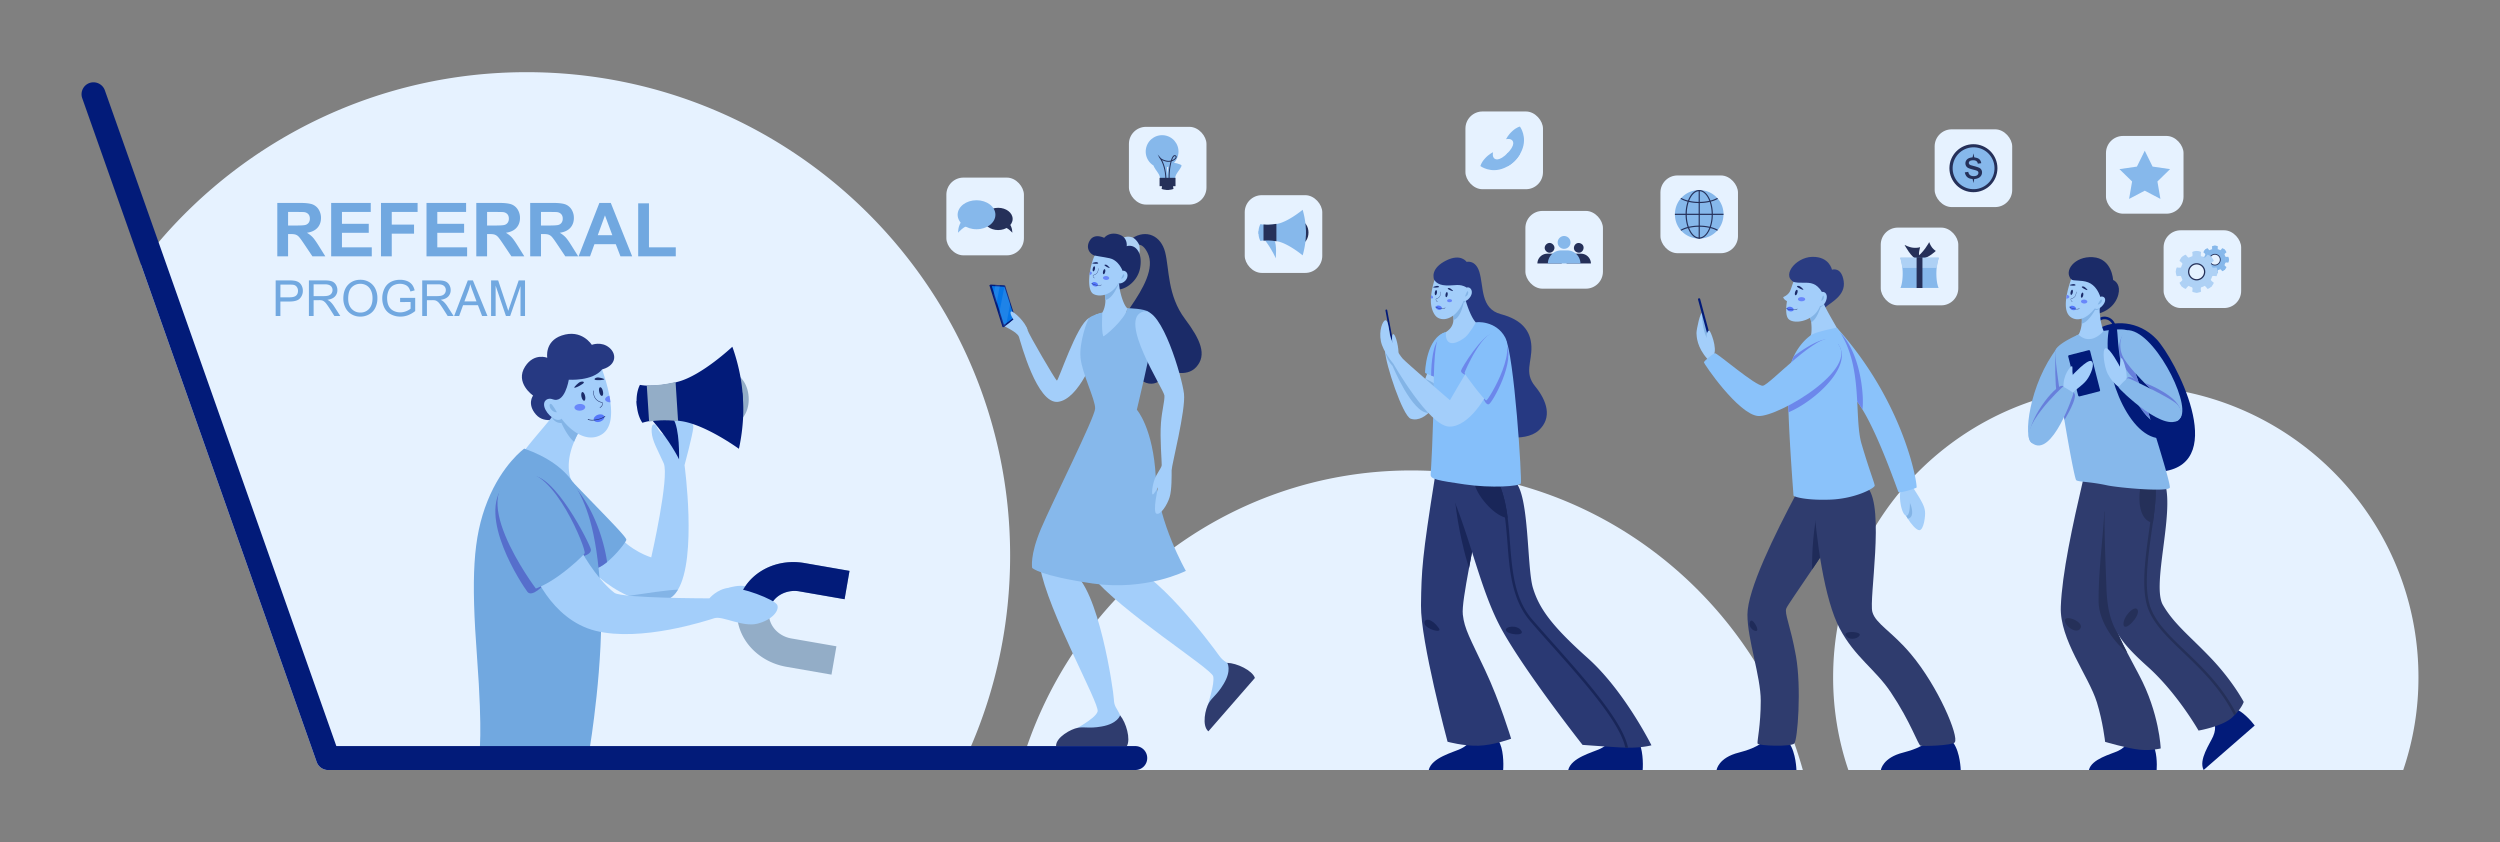 <svg xmlns="http://www.w3.org/2000/svg" data-name="Layer 1" viewBox="0 0 7421.24 2500" id="Referralprogram"><rect x="0" y="0" width="7421.24" height="2500" fill="#808080" stroke="none"/><path fill="#e6f2ff" d="M5351.71 2285.75h-2325c143.35-513.38 609.44-889.24 1162.51-889.24s1019.15 375.86 1162.49 889.24ZM7179.18 2010.4a852 852 0 0 1-45.18 275.35H5486.82a852 852 0 0 1-45.18-275.35c0-477.69 389-865 868.61-865 479.97 0 868.93 387.31 868.93 865Z" class="colorffe9e6 svgShape"></path><rect width="230.19" height="230.79" x="3694.98" y="579.38" fill="#e6f2ff" rx="50.66" class="colorffe9e6 svgShape"></rect><ellipse cx="3860.93" cy="690.36" fill="#253059" rx="23.33" ry="33.38" class="color592531 svgShape"></ellipse><path fill="#86b8eb" d="M3876.43 690.36c0 1.4-.09 2.9-.17 4.3-1.06 20.11-48 16.86-87.22 10.54-14.85-2.37-28.55-5.27-38.3-7.38-9-2-14.66-3.42-14.66-3.42a31.11 31.11 0 0 1-.18-4c-.26-16.16 5.89-25.12 5.89-25.12a66.84 66.84 0 0 0 8.95 1.58c8 .88 21.08 1.23 38.3-1.85l3.78-.79c32.14-6.58 74.12-41.45 74.12-41.45s10.37 33.23 9.49 67.59Z" class="coloreb9086 svgShape"></path><path fill="#86b8eb" d="M3866.94 758s-42-34.87-74.12-41.46c-1.32-.26-2.55-.53-3.78-.79-17.22-3.07-30.3-2.72-38.3-1.84a66.84 66.84 0 0 0-8.95 1.58s-5.89-8.61-5.89-24.07v-1a31 31 0 0 1 .18-4s5.62-1.41 14.66-3.43c9.75-2.11 23.45-5 38.3-7.38 39.26-6.32 86.16-9.57 87.22 10.54.08 1.41.17 2.9.17 4.31v.54c.79 34.14-9.49 67-9.49 67Z" class="coloreb9086 svgShape"></path><path fill="#86b8eb" d="M3754.71 712.62c22.64 29.78 32.39 54.21 32.39 54.21s3.84-41.18-4.53-54.35-27.86.14-27.86.14Z" class="coloreb9086 svgShape"></path><path fill="#253059" d="M3789 664.42v51.87c-17.22-3.14-30.3-2.78-38.3-1.88v-48.1c8.04.9 21.12 1.26 38.3-1.89Z" class="color592531 svgShape"></path><rect width="230.19" height="230.79" x="4928.98" y="520.83" fill="#e6f2ff" rx="50.66" class="colorffe9e6 svgShape"></rect><path fill="#86b8eb" d="M5116.25 636.29a7.11 7.11 0 0 1-.13 1.66 71.61 71.61 0 0 1-16.43 44.3c-.82.82-1.51 1.79-2.48 2.62a70.3 70.3 0 0 1-49 23.18 2.29 2.29 0 0 1-1 .14 2.34 2.34 0 0 1-1 .14.48.48 0 0 1-.41-.14 7.85 7.85 0 0 1-1.8.14 6.58 6.58 0 0 1-1.65-.14.84.84 0 0 1-.56.14 2.63 2.63 0 0 1-1-.14 2.68 2.68 0 0 1-1-.14 70.84 70.84 0 0 1-49-23.18l-2.48-2.49a71.89 71.89 0 0 1-16.26-44.38 6.62 6.62 0 0 1-.14-1.66 7.72 7.72 0 0 1 .14-1.79 71.89 71.89 0 0 1 16.42-44.43l2.48-2.49a70.84 70.84 0 0 1 49-23.18 2.68 2.68 0 0 1 1-.14 2.63 2.63 0 0 1 1-.14.84.84 0 0 0 .56.14 6.58 6.58 0 0 1 1.65-.14 7.85 7.85 0 0 1 1.8.14.5.5 0 0 0 .41-.14 2.34 2.34 0 0 1 1 .14 2.29 2.29 0 0 1 1 .14 70.3 70.3 0 0 1 49 23.18c1 .83 1.66 1.8 2.48 2.62a71.61 71.61 0 0 1 16.43 44.3 8.3 8.3 0 0 1-.03 1.74Z" class="coloreb9086 svgShape"></path><path fill="#253059" d="M5078.58 598.48c-.41-1.1-.83-2.07-1.24-3.17-6.49-17-17-28.7-29.12-30.91a2.29 2.29 0 0 0-1-.14 2.34 2.34 0 0 0-1-.14h-.41a7.85 7.85 0 0 0-1.8-.14 6.58 6.58 0 0 0-1.65.14h-.56a2.63 2.63 0 0 0-1 .14 2.68 2.68 0 0 0-1 .14c-12 2.21-22.49 13.94-29 30.91l-1.24 3.31a115.3 115.3 0 0 0-5.93 35.88v3.5a115.3 115.3 0 0 0 5.93 35.88l1.24 3.31c6.49 17 17 28.7 29 30.91a2.68 2.68 0 0 0 1 .14 2.63 2.63 0 0 0 1 .14h.56a6.58 6.58 0 0 0 1.65.14 7.85 7.85 0 0 0 1.8-.14h.41a2.34 2.34 0 0 0 1-.14 2.29 2.29 0 0 0 1-.14c12.15-2.21 22.63-13.94 29.12-30.91.41-1 .83-2.07 1.24-3.17a116.21 116.21 0 0 0 5.93-36v-3.52a116.21 116.21 0 0 0-5.93-36.02Zm-3.31 74.66a15.4 15.4 0 0 1-1.24 3.17c-6.21 16.56-16.42 27.6-28.15 28.57a7.85 7.85 0 0 1-1.8.14 6.58 6.58 0 0 1-1.65-.14c-11.6-1-22-12-28.16-28.57a15.4 15.4 0 0 1-1.24-3.17 110.27 110.27 0 0 1-5.79-35.19v-3.45a109.38 109.38 0 0 1 5.79-35 16.29 16.29 0 0 1 1.24-3.31c6.35-16.56 16.56-27.6 28.16-28.57a6.58 6.58 0 0 1 1.65-.14 7.85 7.85 0 0 1 1.8.14c11.59 1 21.8 12 28.15 28.57a12.83 12.83 0 0 1 1.24 3.17 114.3 114.3 0 0 1 5.79 35.19V638a110.27 110.27 0 0 1-5.79 35.14Z" class="color592531 svgShape"></path><path fill="#253059" d="M5116.25 636.29a7.11 7.11 0 0 1-.13 1.66h-144.07a6.62 6.62 0 0 1-.14-1.66 7.72 7.72 0 0 1 .14-1.79h144.07a8.3 8.3 0 0 1 .13 1.79ZM5097.21 587.58a75.22 75.22 0 0 1-19.87 7.73l-3.31.83a137.54 137.54 0 0 1-28.15 3.17h-3.45a135.32 135.32 0 0 1-28.16-3.17c-1.24-.28-2.2-.55-3.31-.83a78.28 78.28 0 0 1-20-7.73l-2.48 2.49a84.17 84.17 0 0 0 21.25 8.55c1.1.28 2.07.55 3.31.83a137.86 137.86 0 0 0 29.4 3.31h3.45a129.13 129.13 0 0 0 29.39-3.45 14.34 14.34 0 0 0 3.31-.83 80.14 80.14 0 0 0 21.11-8.28c-.83-.82-1.52-1.79-2.49-2.62ZM5078.58 674a14.34 14.34 0 0 0-3.31-.83 137.51 137.51 0 0 0-29.39-3.45h-3.45a137.53 137.53 0 0 0-29.4 3.45 23 23 0 0 0-3.31.69 84.17 84.17 0 0 0-21.25 8.55l2.48 2.49a78.65 78.65 0 0 1 20-7.73c1.11-.28 2.07-.55 3.31-.83a135.32 135.32 0 0 1 28.16-3.17h3.45a137.54 137.54 0 0 1 28.15 3.17l3.31.83a75.57 75.57 0 0 1 19.87 7.73c1-.83 1.66-1.8 2.48-2.62a80.14 80.14 0 0 0-21.1-8.28Z" class="color592531 svgShape"></path><path fill="#253059" d="M5045.88 564.12v144.21a7.85 7.85 0 0 1-1.8.14 6.58 6.58 0 0 1-1.65-.14V564.12a6.58 6.58 0 0 1 1.65-.14 7.85 7.85 0 0 1 1.8.14Z" class="color592531 svgShape"></path><rect width="230.19" height="230.79" x="5743.01" y="383.9" fill="#e6f2ff" rx="50.66" class="colorffe9e6 svgShape"></rect><circle cx="5858.1" cy="499.29" r="71.27" fill="#253059" class="color592531 svgShape"></circle><circle cx="5858.1" cy="499.29" r="62.14" fill="#86b8eb" transform="rotate(-75.52 5858.428 499.088)" class="coloreb9086 svgShape"></circle><path fill="#253059" d="m5832.57 511.69 10.3-1.63a14.44 14.44 0 0 0 4.84 9.5q4 3.3 11.09 3.3t10.65-2.92a8.74 8.74 0 0 0 3.48-6.86 6.34 6.34 0 0 0-3.07-5.56q-2.14-1.39-10.66-3.54-11.46-2.88-15.89-5a15.15 15.15 0 0 1-9-14.1 15.81 15.81 0 0 1 1.88-7.62 16.94 16.94 0 0 1 5.12-5.82 21.16 21.16 0 0 1 6.63-3 31.2 31.2 0 0 1 9-1.25 35.62 35.62 0 0 1 12.71 2.08 17.23 17.23 0 0 1 8.07 5.65 21.93 21.93 0 0 1 3.59 9.52l-10.19 1.39a11.15 11.15 0 0 0-4-7.41q-3.33-2.67-9.41-2.66-7.19 0-10.25 2.37a6.9 6.9 0 0 0-3.07 5.56 5.75 5.75 0 0 0 1.27 3.65 9.29 9.29 0 0 0 4 2.78c1 .39 4.11 1.27 9.21 2.66a127.64 127.64 0 0 1 15.43 4.84 15.67 15.67 0 0 1 6.86 5.47 15.28 15.28 0 0 1 2.49 8.92 17.47 17.47 0 0 1-3 9.81 19.66 19.66 0 0 1-8.77 7.12 32 32 0 0 1-13 2.52q-12 0-18.27-5t-8.04-14.77Z" class="color592531 svgShape"></path><path fill="#253059" d="m5854.6 472.4 3.5-17.29 3.51 17.29h-7.01zM5854.6 526.18l3.5 17.3 3.51-17.3h-7.01z" class="color592531 svgShape"></path><rect width="230.19" height="230.79" x="3351.2" y="376.53" fill="#e6f2ff" rx="50.66" class="colorffe9e6 svgShape"></rect><circle cx="3466.3" cy="468.75" r="48.68" fill="#86b8eb" transform="rotate(-75 3445.747 470.15)" class="coloreb9086 svgShape"></circle><path fill="#86b8eb" d="M3507.25 490.78c-1.25-3-22.49-9.52-38.94-9.29.94 18.52-4.23 36.36-2.84 54.77 9.77-.22 20.8-1.73 21.64-3.16 1.42-2.44.81-8.55 4.88-15.87s16.89-22.59 15.26-26.45Z" class="coloreb9086 svgShape"></path><path fill="#86b8eb" d="M3424.68 490.78c1.25-3 22.49-9.52 38.93-9.29-.93 18.52 4.24 36.36 2.85 54.77-9.77-.22-20.8-1.73-21.64-3.16-1.42-2.44-.81-8.55-4.88-15.87s-16.89-22.59-15.26-26.45Z" class="coloreb9086 svgShape"></path><path fill="#253059" d="M3447.77 547.31c3.29 4.54.37 13.29.37 13.29s4.75 3.17 18.49 3.17c10.52 0 3.19-14.06-1.3-15.26s-17.56-1.2-17.56-1.2Z" class="color592531 svgShape"></path><path fill="#253059" d="M3483.92 547.31c-3.3 4.54-.37 13.29-.37 13.29s-4.76 3.17-18.49 3.17c-10.52 0-3.19-14.06 1.29-15.26s17.57-1.2 17.57-1.2Z" class="color592531 svgShape"></path><path fill="#253059" d="M3442.19 527.86h47.31v24.84h-47.31z" class="color592531 svgShape"></path><path fill="#253059" d="M3461 538.07a1.45 1.45 0 0 1-1.46-1.45c0-39.78-12.62-60.62-16.51-66.09a9 9 0 0 1-1.33-1.79l-5.15-10.21 7.55 8.59c.11.13.58.67 1.3 1.67 1.92 2 6.78 5.72 17.56 8.09a27.4 27.4 0 0 0 12.81-.35c2.29-7.24 5-12.68 8.11-14.85a5.19 5.19 0 0 1 5.17-.75c3.13 1.27 4.45 3.79 3.54 6.75-1.3 4.18-7.07 8.8-14.45 11.15-4.15 14.08-6.88 35.29-6 52.79a1.47 1.47 0 0 1-1.39 1.53 1.43 1.43 0 0 1-1.53-1.38c-.79-16.33 1.49-37.18 5.64-52.08a29.79 29.79 0 0 1-12.51 0 50.79 50.79 0 0 1-12.94-4.5c5.44 10 13.08 29.79 13.07 61.4a1.46 1.46 0 0 1-1.48 1.48Zm26.16-74.6a2.68 2.68 0 0 0-1.59.59c-2.24 1.58-4.41 5.68-6.35 11.35 5.63-2.22 9.72-5.8 10.58-8.59.31-1 .39-2.29-1.85-3.19a2 2 0 0 0-.76-.16Z" class="color592531 svgShape"></path><rect width="230.19" height="230.79" x="4350.14" y="330.92" fill="#e6f2ff" rx="50.66" class="colorffe9e6 svgShape"></rect><path fill="#86b8eb" d="M4472.52 457.48c27.52-27.52 20.19-39.82 13.14-43.28-6.52-3.2-14.8-1-14.8-1s4.84-11.75 18.67-24.2c13.54-12.18 22.4-13.27 22.4-13.27s22.9 30.46 5.67 70.66c-14.93 34.85-42.86 47.29-42.86 47.29Z" class="coloreb9086 svgShape"></path><path fill="#86b8eb" d="M4476.4 453.61c-27.52 27.52-39.83 20.19-43.29 13.14-3.2-6.53-1-14.8-1-14.8s-11.75 4.84-24.2 18.67c-12.18 13.54-13.27 22.4-13.27 22.4s30.47 22.9 70.66 5.67c34.85-14.93 47.3-42.87 47.3-42.87Z" class="coloreb9086 svgShape"></path><rect width="230.19" height="230.79" x="5583.01" y="675.65" fill="#e6f2ff" rx="50.66" class="colorffe9e6 svgShape"></rect><path fill="#253059" d="M5685.14 766.2c24-13.45 41.7-47.47 41.7-47.47s3.45 10 8.84 16.53c5.77 6.92 10.76 9.61 10.76 9.61s-20.37 19.79-38.43 22.48-22.87-1.15-22.87-1.15Z" class="color592531 svgShape"></path><path fill="#253059" d="M5698.21 761.78c-4.81-6.53 1.73-28.06 1.73-28.06s-7.5 2.88-20.18 1.73-26.14-8.45-26.14-8.45 21.52 40.55 36.71 41.7 7.88-6.92 7.88-6.92Z" class="color592531 svgShape"></path><path fill="#86b8eb" d="M5710.29 854.67h-68.82s6.46-11.72 6.64-42.34a162.71 162.71 0 0 0-.83-16.89 153.59 153.59 0 0 0-6.09-30.44H5704l2.13 30.44.64 9.23Z" class="coloreb9086 svgShape"></path><path fill="#86b8eb" d="M5748.11 812.33c.18 30.62 6.73 42.34 6.73 42.34h-68.91l3.51-48.89.74-10.34 2.12-30.44h14.48l48.25.09a151.62 151.62 0 0 0-6.09 30.35 162.71 162.71 0 0 0-.83 16.89Z" class="coloreb9086 svgShape"></path><path fill="#aed1f5" d="M5755.75 765.09a150.42 150.42 0 0 0-6.17 30.35h-102.94a152.37 152.37 0 0 0-6.17-30.44h63.62Z" class="colorf5b6ae svgShape"></path><path fill="#253059" d="M5689.44 763.37h17.34v91.59h-17.34z" class="color592531 svgShape"></path><rect width="230.19" height="230.79" x="6251.59" y="403.55" fill="#e6f2ff" rx="50.66" class="colorffe9e6 svgShape"></rect><path fill="#86b8eb" d="m6366.69 566.03 46.47 24.43-8.87-51.75 37.6-36.65-51.97-7.55-23.23-47.09-23.24 47.09-51.97 7.55 37.6 36.65-8.87 51.75 46.48-24.43z" class="coloreb9086 svgShape"></path><rect width="230.19" height="230.79" x="4528.12" y="626.13" fill="#e6f2ff" rx="50.66" class="colorffe9e6 svgShape"></rect><path fill="#253059" d="M4722.65 782.16h-72.25a29.53 29.53 0 0 1 29.53-29.07h13.19a29.53 29.53 0 0 1 29.53 29.07Z" class="color592531 svgShape"></path><circle cx="4686.53" cy="735.7" r="14.28" fill="#253059" transform="rotate(-67.71 4686.533 735.7)" class="color592531 svgShape"></circle><path fill="#253059" d="M4636 782.16h-72.25a29.52 29.52 0 0 1 29.53-29.07h13.19a29.53 29.53 0 0 1 29.53 29.07Z" class="color592531 svgShape"></path><circle cx="4599.91" cy="735.7" r="14.28" fill="#253059" transform="rotate(-45 4599.91 735.705)" class="color592531 svgShape"></circle><path fill="#86b8eb" d="M4691.56 782.16h-96.68a39.52 39.52 0 0 1 39.52-38.89h17.6a39.52 39.52 0 0 1 39.56 38.89Z" class="coloreb9086 svgShape"></path><circle cx="4643.22" cy="720" r="19.11" fill="#86b8eb" transform="rotate(-39.87 4642.657 720.108)" class="coloreb9086 svgShape"></circle><rect width="230.19" height="230.79" x="2809.3" y="527.2" fill="#e6f2ff" rx="50.66" class="colorffe9e6 svgShape"></rect><ellipse cx="2963.05" cy="649.9" fill="#253059" rx="43" ry="33.04" class="color592531 svgShape"></ellipse><path fill="#253059" d="M2995.08 662.53c10.57 11.05 10 28.26 10 28.26s-14.54-16.72-25.71-16.35c-10.95.35 15.71-11.91 15.71-11.91Z" class="color592531 svgShape"></path><ellipse cx="2898.8" cy="637.48" fill="#86b8eb" rx="56.06" ry="43.07" class="coloreb9086 svgShape"></ellipse><path fill="#86b8eb" d="M2857.05 654c-13.78 14.41-13.1 36.84-13.1 36.84s19-21.8 33.52-21.32c14.33.42-20.42-15.52-20.42-15.52Z" class="coloreb9086 svgShape"></path><rect width="230.19" height="230.79" x="6422.65" y="683.6" fill="#e6f2ff" rx="50.66" class="colorffe9e6 svgShape"></rect><path fill="#86b8eb" d="M6565.92 800.91c1.64 3.23.18 9.43.18 9.43s2.38 2.24 9.24 2.24c5.25 0 1.59-10-.65-10.81s-8.77-.86-8.77-.86Z" class="coloreb9086 svgShape"></path><path fill="#86b8eb" d="M6584 800.91c-1.65 3.23-.18 9.43-.18 9.43s-2.38 2.24-9.24 2.24c-5.25 0-1.59-10 .65-10.81s8.77-.86 8.77-.86ZM6565.92 740.87c1.64-3.22.18-9.42.18-9.42s2.38-2.25 9.24-2.25c5.25 0 1.59 10-.65 10.82s-8.77.85-8.77.85Z" class="coloreb9086 svgShape"></path><path fill="#86b8eb" d="M6584 740.87c-1.65-3.22-.18-9.42-.18-9.42s-2.38-2.25-9.24-2.25c-5.25 0-1.59 10 .65 10.82s8.77.85 8.77.85Z" class="coloreb9086 svgShape"></path><path fill="#253059" d="M6575 743.46a27.43 27.43 0 1 0 27.39 27.39 27.48 27.48 0 0 0-27.39-27.39Zm0 42.09a14.66 14.66 0 1 1 14.62-14.7 14.7 14.7 0 0 1-14.62 14.7Z" class="color592531 svgShape"></path><path fill="#86b8eb" d="M6575 738.61a32.29 32.29 0 1 0 32.24 32.24 32.34 32.34 0 0 0-32.24-32.24Zm0 49.53a17.25 17.25 0 1 1 17.2-17.29 17.3 17.3 0 0 1-17.2 17.29Z" class="coloreb9086 svgShape"></path><path fill="#86b8eb" d="M6544.92 761.87c-3.22 1.64-9.42.18-9.42.18s-2.25 2.38-2.25 9.24c0 5.25 10 1.59 10.82-.65s.85-8.77.85-8.77Z" class="coloreb9086 svgShape"></path><path fill="#86b8eb" d="M6544.92 779.92c-3.22-1.65-9.42-.18-9.42-.18s-2.25-2.38-2.25-9.24c0-5.25 10-1.59 10.82.65s.85 8.77.85 8.77ZM6605 761.87c3.23 1.64 9.43.18 9.43.18s2.24 2.38 2.24 9.24c0 5.25-10 1.59-10.81-.65s-.86-8.77-.86-8.77Z" class="coloreb9086 svgShape"></path><path fill="#86b8eb" d="M6605 779.92c3.23-1.65 9.43-.18 9.43-.18s2.24-2.38 2.24-9.24c0-5.25-10-1.59-10.81.65s-.86 8.77-.86 8.77ZM6547.33 785.74c-1.11 3.44-6.53 6.79-6.53 6.79s.09 3.27 4.94 8.12c3.72 3.72 8.17-5.92 7.19-8.11s-5.6-6.8-5.6-6.8Z" class="coloreb9086 svgShape"></path><path fill="#86b8eb" d="M6560.1 798.5c-3.44 1.12-6.79 6.54-6.79 6.54s-3.27-.09-8.12-4.94c-3.72-3.72 5.92-8.18 8.1-7.2s6.81 5.6 6.81 5.6ZM6589.79 743.28c3.44-1.11 6.79-6.53 6.79-6.53s3.27.09 8.12 4.94c3.72 3.72-5.92 8.17-8.11 7.19s-6.8-5.6-6.8-5.6Z" class="coloreb9086 svgShape"></path><path fill="#86b8eb" d="M6602.55 756.05c1.12-3.44 6.54-6.79 6.54-6.79s-.09-3.27-4.94-8.12c-3.72-3.72-8.18 5.92-7.2 8.1s5.6 6.81 5.6 6.81ZM6602.55 785.74c1.12 3.44 6.54 6.79 6.54 6.79s-.09 3.27-4.94 8.12c-3.72 3.72-8.18-5.92-7.2-8.11s5.6-6.8 5.6-6.8Z" class="coloreb9086 svgShape"></path><path fill="#86b8eb" d="M6589.79 798.5c3.44 1.12 6.79 6.54 6.79 6.54s3.27-.09 8.12-4.94c3.72-3.72-5.92-8.18-8.11-7.2s-6.8 5.6-6.8 5.6ZM6560.1 743.28c-3.44-1.11-6.79-6.53-6.79-6.53s-3.27.09-8.12 4.94c-3.72 3.72 5.92 8.17 8.1 7.19s6.81-5.6 6.81-5.6Z" class="coloreb9086 svgShape"></path><path fill="#86b8eb" d="M6547.33 756.05c-1.11-3.44-6.53-6.79-6.53-6.79s.09-3.27 4.94-8.12c3.72-3.72 8.17 5.92 7.19 8.1s-5.6 6.81-5.6 6.81Z" class="coloreb9086 svgShape"></path><path fill="#253059" d="M6520.83 766.13a40.74 40.74 0 1 0 40.68 40.68 40.82 40.82 0 0 0-40.68-40.68Zm0 62.5a21.76 21.76 0 1 1 21.71-21.82 21.82 21.82 0 0 1-21.71 21.82Z" class="color592531 svgShape"></path><path fill="#aed1f5" d="M6507.37 851.46c2.44 4.78.27 14 .27 14s3.53 3.34 13.72 3.34c7.8 0 2.36-14.8-1-16.07s-12.99-1.27-12.99-1.27Z" class="colorf5b6ae svgShape"></path><path fill="#aed1f5" d="M6534.18 851.46c-2.44 4.78-.27 14-.27 14s-3.53 3.34-13.72 3.34c-7.8 0-2.36-14.8 1-16.07s12.99-1.27 12.99-1.27ZM6507.37 762.28c2.44-4.78.27-14 .27-14s3.53-3.34 13.72-3.34c7.8 0 2.36 14.81-1 16.07s-12.99 1.27-12.99 1.27Z" class="colorf5b6ae svgShape"></path><path fill="#aed1f5" d="M6534.18 762.28c-2.44-4.78-.27-14-.27-14s-3.53-3.34-13.72-3.34c-7.8 0-2.36 14.81 1 16.07s12.99 1.27 12.99 1.27Z" class="colorf5b6ae svgShape"></path><path fill="#aed1f5" d="M6520.84 758.92a48 48 0 1 0 47.88 47.88 48 48 0 0 0-47.88-47.88Zm0 73.56a25.61 25.61 0 1 1 25.54-25.68 25.68 25.68 0 0 1-25.54 25.68Z" class="colorf5b6ae svgShape"></path><path fill="#aed1f5" d="M6476.19 793.47c-4.79 2.44-14 .27-14 .27s-3.34 3.52-3.34 13.71c0 7.81 14.81 2.37 16.07-1s1.27-12.98 1.27-12.98Z" class="colorf5b6ae svgShape"></path><path fill="#aed1f5" d="M6476.19 820.28c-4.79-2.45-14-.27-14-.27s-3.34-3.53-3.34-13.72c0-7.81 14.81-2.37 16.07 1s1.27 12.99 1.27 12.99ZM6565.36 793.47c4.79 2.44 14 .27 14 .27s3.34 3.52 3.34 13.71c0 7.81-14.8 2.37-16.07-1s-1.27-12.98-1.27-12.98Z" class="colorf5b6ae svgShape"></path><path fill="#aed1f5" d="M6565.36 820.28c4.79-2.45 14-.27 14-.27s3.34-3.53 3.34-13.72c0-7.81-14.8-2.37-16.07 1s-1.27 12.99-1.27 12.99ZM6479.77 828.92c-1.66 5.11-9.71 10.09-9.71 10.09s.14 4.85 7.34 12.06c5.52 5.51 12.14-8.8 10.68-12s-8.31-10.15-8.31-10.15Z" class="colorf5b6ae svgShape"></path><path fill="#aed1f5" d="M6498.72 847.88c-5.11 1.65-10.08 9.7-10.08 9.7s-4.86-.13-12.06-7.34c-5.52-5.51 8.79-12.14 12-10.68s10.14 8.32 10.14 8.32ZM6542.82 765.86c5.11-1.65 10.09-9.7 10.09-9.7s4.85.13 12.06 7.34c5.52 5.52-8.8 12.14-12 10.68s-10.15-8.32-10.15-8.32Z" class="colorf5b6ae svgShape"></path><path fill="#aed1f5" d="M6561.78 784.82c1.66-5.11 9.7-10.08 9.7-10.08s-.13-4.86-7.34-12.06c-5.51-5.52-12.14 8.79-10.68 12s8.32 10.14 8.32 10.14ZM6561.78 828.92c1.66 5.11 9.7 10.09 9.7 10.09s-.13 4.85-7.34 12.06c-5.51 5.51-12.14-8.8-10.68-12s8.32-10.15 8.32-10.15Z" class="colorf5b6ae svgShape"></path><path fill="#aed1f5" d="M6542.82 847.88c5.11 1.65 10.09 9.7 10.09 9.7s4.85-.13 12.06-7.34c5.52-5.51-8.8-12.14-12-10.68s-10.15 8.32-10.15 8.32ZM6498.72 765.86c-5.11-1.65-10.08-9.7-10.08-9.7s-4.86.13-12.06 7.34c-5.52 5.52 8.79 12.14 12 10.68s10.14-8.32 10.14-8.32Z" class="colorf5b6ae svgShape"></path><path fill="#aed1f5" d="M6479.77 784.82c-1.66-5.11-9.71-10.08-9.71-10.08s.14-4.86 7.34-12.06c5.52-5.52 12.14 8.79 10.68 12s-8.31 10.14-8.31 10.14Z" class="colorf5b6ae svgShape"></path><path fill="#e6f2ff" d="M2998.55 1649.27c0 200.7-41.25 391.9-115.9 565.43-10.15 23.9-21 47.8-32.74 71.05H980.1a7.16 7.16 0 0 1-2.62-.33 15.83 15.83 0 0 1-3.93.33 35.84 35.84 0 0 1-33.39-23.58L418.27 784.59c16.7-22.59 34.38-44.2 52.39-65.48C733.89 410 1125.79 214.25 1563.21 214.25c792.64 0 1435.34 642.75 1435.34 1435.02Z" class="colorffe9e6 svgShape"></path><path fill="#263982" d="M1781.23 1098c47.07-9.22 52-45.11 28-65.51s-52.49-8.78-52.49-8.78-29.56-48.23-89.63-27.67c-51.07 17.48-42.56 66-42.56 66s-38.65-15.74-65.6 25.74c-31.54 48.55 23.54 86.43 23.54 86.43s-19 24.76 8.51 56.32 74.61 8.25 74.61 8.25Z" class="color822646 svgShape"></path><path fill="#a3cefa" d="M1725.24 1266.08a89.5 89.5 0 0 1-7.51 17.43 234.89 234.89 0 0 0-13.52 28c-27.65 65.81-13.83 112.08.6 131.32 16.22 21.93-162.87-68.52-158.67-86.55 4.51-17.73 69.72-88.35 91.66-117.79.3-.31.3-.61.6-.61.3-.6.9-1.2 1.2-1.8 0-.08 104.27-28.3 85.64 30Z" class="colorfab2a3 svgShape"></path><path fill="#83b4e6" d="M1725.24 1266.08a89.5 89.5 0 0 1-7.51 17.43 234.89 234.89 0 0 0-13.52 28c-20.44-16.53-37.57-55.9-37.57-55.9s-18 2.41-28.84-17.12c0-.31-.31-.31-.31-.61h.91c7.81-.9 61.6-6 72.42 3.61 3.9 3.26 9.61 13.17 14.42 24.59Z" class="colore69283 svgShape"></path><path fill="#a3cefa" d="M1808.91 1174.68a128.33 128.33 0 0 1 3.06 19.54c5.59 42.23 1.45 81.37-29.39 97.49-61.17 32.16-132.18-54.24-142.21-102-9.53-47.77 95.25-122.68 108.87-117.63 13.7 5.55 33.07 11.25 33.07 11.25 7.88 20.89 19.96 55.43 26.6 91.35Z" class="colorfab2a3 svgShape"></path><path fill="#1b2b68" d="M1781.25 1210.46a.69.69 0 0 1-.79-.45.78.78 0 0 1 .28-1c8.61-4.44 6.94-11.73 6.34-13.58a31.3 31.3 0 0 1-19.59-11.52c-4.65-6.14-6.79-14.14-6.35-23.79a.69.69 0 0 1 .7-.66.85.85 0 0 1 .63.87c-.43 9.22 1.59 16.82 6 22.6 7.33 9.69 19 11 19.09 11l.41.06.17.44c0 .1 4.07 10.36-6.76 16a.22.22 0 0 1-.13.03Z" class="color681b3d svgShape"></path><ellipse cx="1784.29" cy="1162.35" fill="#1b2b68" rx="5.58" ry="13.2" transform="rotate(-12.6 1784.447 1162.425)" class="color681b3d svgShape"></ellipse><path fill="#1b2b68" d="M1726.07 1177.94c1.59 7.12 5.32 12.34 8.33 11.67s4.16-7 2.57-14.11-5.32-12.34-8.33-11.66-4.16 6.98-2.57 14.1ZM1704.7 1149.75c-1.18 5.7 27.9-10.16 28.37-13.72s-3.66-4.15-9.68-2.65-18.39 14.93-18.69 16.37ZM1793.49 1125.18c3.41 3.88-26 4.38-27.93 1.84s1-4.81 6.32-6.3 20.74 3.47 21.61 4.46Z" class="color681b3d svgShape"></path><ellipse cx="1778.28" cy="1241.45" fill="#5578fa" rx="16.28" ry="10.77" transform="rotate(-19.04 1778.244 1241.419)" class="colorfa6855 svgShape"></ellipse><path fill="#1b2b68" d="M1770 1247.07c10.3-1.77 20.82-5.55 26.4-10.46a.8.8 0 0 0 0-1.31 1.32 1.32 0 0 0-1.64.11c-10.29 9-39.45 14.26-48 8.6a1.53 1.53 0 0 0-1.66.17.81.81 0 0 0 .08 1.32c4.74 3.08 14.68 3.31 24.82 1.57Z" class="color681b3d svgShape"></path><path fill="#6987fa" d="M1705.31 1210c.31 5.45 7.71 9.47 16.53 9s15.71-5.33 15.4-10.78-7.71-9.48-16.53-9-15.71 5.27-15.4 10.78ZM1808.91 1174.68a128.33 128.33 0 0 1 3.06 19.54c-8.17.25-15.47-3.74-15.75-8.83.3-4.67 5.26-9.04 12.69-10.71Z" class="colorfa7369 svgShape"></path><path fill="#a3cefa" d="M1642.14 1185.68c-13.66-6.31-31.79 1.36-26 22.8s39.6 52.37 54.33 30.74-28.33-53.54-28.33-53.54Z" class="colorfab2a3 svgShape"></path><path fill="#83b4e6" d="M1653.06 1223.74s-13.56-25.26-18.37-25.07-4.24 9.92 1.21 16.43c8.67 10.35 17.16 8.64 17.16 8.64Z" class="colore69283 svgShape"></path><path fill="#263982" d="M1638.6 1184.24c37.83 18 49.91-57.1 49.91-57.1s70.71 4.95 99-30.75 6.36-47.38-46.67-37.48-125.16 48.79-124.84 78.49 22.6 46.84 22.6 46.84Z" class="color822646 svgShape"></path><path fill="#a3cefa" d="M2032.05 1380.87s37.56 274.36-19.53 369.62c-8.72 14.42-19.53 24.64-33.06 29.45-36.66 12.92-77.22 5.11-114.19-11.12-66.41-28.85-122.3-84.44-127.11-97.66-7.51-20.74 93.46-86.55 93.46-86.55 39.06 51.39 101.57 70 101.57 70s54.69-238.9 37-279.47c-18-40.26-34-65.81-35.76-92.85-1.8-27.35 9.31-28.25 16.83-12.32s18 19.83 18 19.83 5.41-59.2 22.53-64.91c16.83-5.71 68.52 20.74 66.41 43.27-1.81 22.56-26.15 112.71-26.15 112.71Z" class="colorfab2a3 svgShape"></path><ellipse cx="2170.19" cy="1181.61" fill="#93adc7" rx="52.37" ry="74.91" transform="rotate(-3.67 2171.625 1182.372)" class="color9893c7 svgShape"></ellipse><path fill="#021b79" d="M2204.91 1179.38c.2 3.15.22 6.51.23 9.67.53 45.2-105 44.67-193.85 36.15-33.59-3.18-64.7-7.7-86.84-11-20.55-3.23-33.34-5.57-33.34-5.57a70.55 70.55 0 0 1-1-9c-2.91-36.16 9.57-57.12 9.57-57.12a150.21 150.21 0 0 0 20.3 2.26c18 .82 47.39-.28 85.51-9.64 2.72-.77 5.43-1.53 8.34-2.31 71.06-19.38 160.09-103.52 160.09-103.52s28.02 73.03 30.99 150.08Z" class="color4d477a svgShape"></path><path fill="#021b79" d="M2193.39 1332.24s-99.06-72.07-172-82.21c-3-.4-5.78-.81-8.57-1.23-39-4.41-68.27-1.74-86 1.38a151.82 151.82 0 0 0-19.84 4.83s-14.41-18.44-16.64-53.06l-.15-2.36a71.55 71.55 0 0 1-.19-9.08s12.39-4 32.37-9.78c21.53-6.12 51.81-14.59 84.71-22 87-19.81 191.63-33.83 196.88 11.07.4 3.13.81 6.47 1 9.61l.09 1.38c6.63 76.39-11.66 151.45-11.66 151.45Z" class="color4d477a svgShape"></path><path fill="#021b79" d="M1935.46 1246.74c55 63.46 80.34 116.77 80.34 116.77s2.69-92.77-18-121.08c-20.75-28.51-62.34 4.31-62.34 4.31Z" class="color4d477a svgShape"></path><path fill="#93adc7" d="m2005.43 1133.86 7.46 116.17c-39-4.56-68.28-1.87-86.05 1.29l-6.92-107.73c18.08.86 47.4-.22 85.51-9.73Z" class="color9893c7 svgShape"></path><path fill="#a3cefa" d="M2163.52 1744.88c50.24-15.65 75.59 4.54 75.59 6.89s-46 23.47-62.91 18.78-12.68-25.67-12.68-25.67Z" class="colorfab2a3 svgShape"></path><path fill="#71a8e0" d="M1859.26 1602.34c-.6 6-28.54 42.67-57.09 66.11-12.62 10.22-25.24 18-35.76 19.53-20.74 2.71-40.57-88.34-53.49-163.17a5.11 5.11 0 0 0-.3-2.1c-8.41-50.48-13.82-93.16-13.82-93.16 91.95 95.86 161.37 164.38 160.46 172.79Z" class="colore07188 svgShape"></path><path fill="#566fcc" d="M1802.17 1668.45c-12.62 10.22-25.24 18-35.76 19.53-20.74 2.71-40.57-88.34-53.49-163.17a5.11 5.11 0 0 0-.3-2.1c-4.81-44.77-7.81-79.93-7.81-79.93 63.4 73.92 89.85 172.48 97.36 225.67Z" class="colorcc566b svgShape"></path><path fill="#71a8e0" d="M1556.26 1331.69c67.61 23.79 121.45 60.1 150.88 109.56s64.48 123.33 75.75 321.16-32.56 460.77-32.56 460.77-60.1 48.83-162.77 47.57-165.27-31.3-165.27-31.3 11.27-53.84-6.26-289.23-12.52-354.34 31.3-463.27 108.93-155.26 108.93-155.26Z" class="colore07188 svgShape"></path><path fill="#93adc7" d="M2314.79 1766.46a83.63 83.63 0 0 1 58.54-10.92l133.82 23.26 14.63-84.16-133.78-23.26c-94.54-16.44-183.12 39.26-197.9 124.26l-.09.56c-14.45 84.77 50.19 166.82 144.45 183.21l133.81 23.26 14.63-84.16-133.81-23.27c-42.36-7.36-72-44.59-65.67-82.8l.1-.56c3.33-19.35 15.05-35.24 31.27-45.42Z" class="color9893c7 svgShape"></path><path fill="#021b79" d="m2521.78 1694.64-14.63 84.16-133.82-23.26a83.63 83.63 0 0 0-58.54 10.92c-16.22 10.18-27.94 26.07-31.31 45.42l-.1.56-93.38-16.24.09-.56c14.78-85 103.36-140.7 197.9-124.26Z" class="color4d477a svgShape"></path><path fill="#566fcc" d="M1497.72 1438.12c-84.82 93.9 53.53 299.56 67.62 318.34s48.83-20.66 48.83-20.66ZM1573.16 1413.08c68.87-16.28 179.68 204.71 180.93 218.49s-23.79 21.28-31.93 20-149-238.49-149-238.49Z" class="colorcc566b svgShape"></path><path fill="#83b4e6" d="M2012.52 1750.49c-8.72 14.42-19.53 24.64-33.06 29.45-36.66 12.92-77.22 5.11-114.19-11.12 45.08-6.61 121.41-18.33 147.25-18.33Z" class="colore69283 svgShape"></path><path fill="#a3cefa" d="M1724 1633.44c36.31 65.11 77.63 110.19 100.17 126.46s281.71 16.28 281.71 16.28 22.54-27.54 57.6-31.3 137.73 35.06 144 51.33-15 43.83-58.85 55.1-103.89-23.79-127.63-16.31-217.86 71.37-353.09 37.56-190.32-185.31-191.57-195.32 147.66-43.8 147.66-43.8Z" class="colorfab2a3 svgShape"></path><path fill="#71a8e0" d="M1553.13 1405.25c89.4-17.53 189.69 228.19 182.18 237.58s-37.57 38.51-77 66.68-67.61 37.56-67.61 37.56-229.14-304.26-37.57-341.82Z" class="colore07188 svgShape"></path><path fill="#021b79" d="M5311 2205.43c20.4 28.48 21.72 80.32 21.72 80.32h-237s4.6-36.46 66.49-51.84 77.68-38.16 77.68-38.16ZM5798.69 2205.43c20.4 28.48 21.72 80.32 21.72 80.32h-237s4.6-36.46 66.49-51.84 77.68-38.16 77.68-38.16Z" class="color4d477a svgShape"></path><path fill="#2a3c82" d="M5417.29 913.62c14.9-14.9 62.29-34.87 55.73-79s-34.87-34-34.87-34-7.45-39.34-58.72-38.15-96 61.4-47.68 77.19 85.54 73.96 85.54 73.96Z" class="color822a2a svgShape"></path><path fill="#a3cefa" d="M5452.49 973.09c.38 2.66-83.61 33.07-78.29 25.47 3.8-5.33 4.18-25.85 2.28-42.19-1.14-7.6-3-14.06-4.94-17.48-1.9-3-1.52-8.36.38-14.06l.38-.38c4.18-14.82 17.86-33.06 24.7-33.06 9.5.38 16.72 7.22 16.72 7.22a31.83 31.83 0 0 0 .76 3.8c5.71 15.96 37.63 68.78 38.01 70.68Z" class="colorfab2a3 svgShape"></path><path fill="#83b4e6" d="M5414.48 902.41c-1.14 4.94-9.88 9.12-9.88 9.12s-12.54 39.14-28.12 44.84c-1.14-7.6-3-14.06-4.94-17.48-1.9-3-1.52-8.36.38-14.06l.38-.38c5.7-8.36 20.52-22.8 25.46-23.94 5.71-1.14 16.72 1.9 16.72 1.9Z" class="colore69283 svgShape"></path><path fill="#a3cefa" d="M5331.8 822.33c-9.76 12.52-12.89 32.13-18.87 43.34s-19.56 16.23-19.56 16.23a14.62 14.62 0 0 0 3.25 6.08c2.72 3.22 8 6 8 6s-6.87 37.12 3 51.1c13.34 18.9 70.72 10.69 91.24-28.28s5.6-77.3-6.63-86.36-60.43-8.11-60.43-8.11Z" class="colorfab2a3 svgShape"></path><ellipse cx="5332.35" cy="868.5" fill="#1b2b68" rx="8.47" ry="3.58" transform="rotate(-73.99 5332.158 868.602)" class="color681b3d svgShape"></ellipse><path fill="#1b2b68" d="M5353.37 859.41c.87 3.73-18.57-6.25-18.94-8.59s2.35-2.8 6.35-1.91 12.37 9.55 12.59 10.5Z" class="color681b3d svgShape"></path><path fill="#5578fa" d="M5324.47 919.71c-.81 3.69-6 5.69-11.55 4.47s-9.45-5.19-8.64-8.88 6-5.69 11.55-4.48 9.44 5.18 8.64 8.89Z" class="colorfa6855 svgShape"></path><path fill="#1b2b68" d="M5320 920.43c-6.62-.34-13.53-1.94-17.42-4.62a.51.51 0 0 1-.09-.83.86.86 0 0 1 1-.06c7.16 4.94 25.92 6.06 30.9 1.86a1 1 0 0 1 1.06 0 .52.52 0 0 1 .05.83c-2.72 2.28-8.97 3.17-15.5 2.82Z" class="color681b3d svgShape"></path><path fill="#6987fa" d="M5358.89 888.26c0 3.42-4.93 6.17-11 6.13s-10.92-2.86-10.89-6.28 4.93-6.17 11-6.12 10.92 2.85 10.89 6.27Z" class="colorfa7369 svgShape"></path><path fill="#a3cefa" d="M5404.77 867.72c8.34-4.47 21.16 1.79 17.58 19.07s-15.09 24-23.13 20.72c-6.83-2.75 5.55-39.79 5.55-39.79ZM5069.06 1066.22c-32-35.3-32.7-67.63-33.07-77.3s11.89-68 18.21-59.45 28.61 121.88 29.36 129-14.5 7.75-14.5 7.75Z" class="colorfab2a3 svgShape"></path><path fill="#83b4e6" d="M5051.73 929.64c0 17.44 6 66.61 18.11 76.67s-3.36-33.08-4.7-38.45-13.41-38.22-13.41-38.22Z" class="colore69283 svgShape"></path><path fill="#021b79" d="M5081.45 1028.8a3.26 3.26 0 0 1-4-2.3l-36.78-137.07a3.28 3.28 0 0 1 2.31-4 3.27 3.27 0 0 1 4 2.31l36.78 137.06a3.26 3.26 0 0 1-2.31 4Z" class="color4d477a svgShape"></path><path fill="#a3cefa" d="M5087.64 1052.84c10.41-19.82-10-71.16-13.62-71.35-4.35-.22-11.4 7.68-6.94 40.14s9.17 40.87 15.11 39.88 5.45-8.67 5.45-8.67Z" class="colorfab2a3 svgShape"></path><path fill="#2a3c82" d="M5408.45 866.53c-16.84-26.38-32.59-27.72-56.73-27.27s-29.21-2.69-30.55-5.37-1.49-22 16.39-23.84 83.3 9.83 86.28 22.2-15.39 34.28-15.39 34.28Z" class="color822a2a svgShape"></path><path fill="#2f3c6e" d="M5456.29 1561c-.38 8.36-14.07 32.68-33.07 62.7-12.91 20.52-28.12 43.7-43.7 66.5-36.86 55.1-73.72 107.55-76.76 115.53-6.46 16 12.16 49.78 28.5 141.74 16.72 94.24 4.94 249.29-4.94 259.55-9.12 10.26-107.54 7.22-109.06 0s9.5-54 9.5-126.93-39.52-180.88-39.52-255.36c0-74.11 80.56-237.51 147.06-362.91 0 0 84-51.3 106-32.3 22.45 18.97 17.51 103.71 15.99 131.48Z" class="color6e2f4c svgShape"></path><path fill="#1f2b59" d="M5423.22 1623.67c-12.91 20.52-28.12 43.7-43.7 66.5-1.9-46.36 5.32-134.52 14.82-163.4 0 0 17.48 53.23 28.88 96.9Z" class="color591f3b svgShape"></path><path fill="#2f3c6e" d="M5382.33 1466.4c8.31 135.64 33.64 313.95 78.77 399.28s105.44 120.46 151.61 189.25c59 87.88 81.15 156.43 88.27 158.62s94.71-.44 101.73-9.85c13.07-17.5-48.69-165.18-130.63-262.54-56.17-66.74-104.5-89.7-114-124.71-10.37-38.22 36.81-307.39-13.06-367.56s-162.69 17.51-162.69 17.51Z" class="color6e2f4c svgShape"></path><path fill="#a3cefa" d="M5697.21 1573.89c-8.36-.38-23.18-16.72-33.82-34.2-6.46-10.26-11.4-20.9-12.92-28.88-.38-.38-.38-.38-.38-.76-4.56-21.66-10.26-52.44-4.56-63.46 5.7-10.64 31.92-1.52 31.92-1.52 31.54 48.64 35 58.9 36.86 72.2 1.9 12.92-3.42 57-17.1 56.62Z" class="colorfab2a3 svgShape"></path><path fill="#83b4e6" d="M5664.91 1539.31a8 8 0 0 1-1.52.38c-6.46-10.26-11.4-20.9-12.92-28.88.38-19 4.56-40.28 4.56-40.28 16.72 15.58 32.73 63.03 9.88 68.78Z" class="colore69283 svgShape"></path><path fill="#a3cefa" d="M5645.44 1446.7c-12.13 19.53-1.92 81.44 13.4 84.12s12.26-76.46 3.45-81.44a23.62 23.62 0 0 0-16.85-2.68Z" class="colorfab2a3 svgShape"></path><path fill="#8ac2fa" d="M5689.23 1447.35c-4.18 3-50.92 18.24-54 12.54-2.66-4.56-56.24-162.27-106.78-244.73-10.64-17.86-21.28-31.92-31.16-40.28a89.63 89.63 0 0 1-16.72-20.52c-36.86-61.18-28.12-181.65-28.12-181.65 204.86 227.63 240.55 471.6 236.78 474.64Z" class="colorfa8a8a svgShape"></path><path fill="#6c87eb" d="M5528.49 1215.16c-10.64-17.86-21.28-31.92-31.16-40.28a89.63 89.63 0 0 1-16.72-20.52c-8.36-68.78-20.52-168.73-20.52-168.73 65.36 61.57 74.1 197.99 68.4 229.53Z" class="coloreb6c6c svgShape"></path><path fill="#8ac2fa" d="M5565 1441.65c0 7.22-55.48 38-130 41.42-74.48 3-111-8.74-111-12.16 0-2.28-11-139.09-14.82-247-.76-13.3-1.14-26.22-1.14-38.38-.76-30-.38-55.1 1.14-71.44.38-1.9.38-3.42.76-4.94a185.74 185.74 0 0 1 14.82-51.3c17.48-37.25 43.32-58.15 53.2-64.22 17.1-9.89 71.45-20.15 74.49-20.91a.37.37 0 0 1 .38.38c80.56 106.79 49.4 265.25 73.34 345.05 23.6 80.17 38.83 116.66 38.83 123.5Z" class="colorfa8a8a svgShape"></path><path fill="#6c87eb" d="M5309.22 1223.9c-.76-13.3-1.14-26.22-1.14-38.38 46-61.18 147.83-164.55 147.83-164.55 48.64 63.47-67.65 169.87-146.69 202.93ZM5419.81 1007.29s-90.45 100-110.59 106.79c.38-1.9.38-3.42.76-4.94a185.74 185.74 0 0 1 14.82-51.3c26.6-20.9 69.2-47.5 95.01-50.55Z" class="coloreb6c6c svgShape"></path><path fill="#8ac2fa" d="M5441.31 1008c-41.08-27.74-187.63 134.59-208.22 137s-136.17-98.17-142.5-96.58-31.67 23-32.46 26.91 101.73 154 160.32 159.53 330.13-154.46 222.86-226.86Z" class="colorfa8a8a svgShape"></path><path fill="#83b4e6" d="M5406.24 893.31s4.39-16.2 6.05-15.75 2.95 3.88.75 9.28a10.72 10.72 0 0 1-6.8 6.47Z" class="colore69283 svgShape"></path><path fill="#1f2b59" d="M5194.7 1846.36c-6.23 18.66 17.22 31.47 21.37 24.94s-16.07-40.97-21.37-24.94ZM5481.49 1889.7c12.38 13.24 39.18 4.16 39.18-5.93s-56.4-12.47-39.18 5.93Z" class="color591f3b svgShape"></path><path fill="#021b79" d="M6402 2285.75h-201.11c8.19-33.13 65.23-46.53 87-56.84 28.24-13.37 28.8-32.6 35.3-35.38 6.49-3.07 66.08 14.48 66.08 14.48 13.53 18.99 14.1 61.3 12.73 77.74ZM6693.08 2153.68l-151.61 132.07c-15.59-30.36 18.63-77.93 28.25-100 12.51-28.63.31-43.5 3.37-49.87 2.89-6.57 59.35-32.48 59.35-32.48 22.66 5.4 50.9 36.96 60.64 50.28ZM6229.69 976c41.6-25.3 118-26.27 172.2 31.14 53.89 57.11 215.73 364.9 20.31 392.15S6229.69 976 6229.69 976Z" class="color4d477a svgShape"></path><path fill="#1b2b68" d="M6230.38 930.69c47.34-13.84 61.42-53.17 59.6-73.57s-17.23-26-17.23-26-2.89-64.34-60.7-67.74c-53.66-3.15-86.92 41.28-63.62 65.68s81.95 101.63 81.95 101.63Z" class="color681b3d svgShape"></path><path fill="#021b79" d="m6227.25 1001.07 6.19-4.65c-.36-.5-9.25-13.12-2-38.51 2.36-8.3 11.08-11.07 18.71-10.15 11.17 1.38 22.73 10.52 23.35 27.91l7.74-.28c-.8-21.94-15.72-33.54-30.15-35.31-13.24-1.58-23.94 4.72-27.09 15.68-8.39 29.38 2.78 44.68 3.25 45.31Z" class="color4d477a svgShape"></path><path fill="#a3cefa" d="M6168.46 996.24c-5.79 8.14 96.19-.37 82.92-6.07-13.23-6-20.14-61.58-18.18-76 0 0-17.68-.66-32.67 2.72-12.55 3.16-23.41 9-21.58 20.43-.05.29.15.93.11 1.22a88.63 88.63 0 0 1 .42 22.37c-1.22 15.44-6.86 29.96-11.02 35.33Z" class="colorfab2a3 svgShape"></path><path fill="#83b4e6" d="M6179.06 938.5a88.63 88.63 0 0 1 .42 22.37c20.19-4 39.81-41 39.81-41s9.92 2.37 13.91-5.75c0 0-.61-11.54-8.84-12.83-2.94-.46-13.06 6.39-23.83 15.55-7.38 6.69-15.53 14.46-21.47 21.66Z" class="colore69283 svgShape"></path><path fill="#a3cefa" d="M6135.36 875a75.61 75.61 0 0 0-1.8 11.47c-3.27 24.8-.85 47.78 17.26 57.25 35.92 18.88 77.61-31.85 83.5-59.86 5.59-28-55.93-72-63.92-69.07-8 3.26-19.42 6.61-19.42 6.61-4.63 12.24-11.72 32.53-15.62 53.6Z" class="colorfab2a3 svgShape"></path><path fill="#1b2b68" d="M6151.6 896a.4.4 0 0 0 .46-.26.45.45 0 0 0-.16-.59c-5-2.61-4.07-6.89-3.72-8a18.35 18.35 0 0 0 11.5-6.77c2.73-3.6 4-8.3 3.73-14a.41.41 0 0 0-.41-.39.5.5 0 0 0-.37.51c.25 5.41-.94 9.88-3.51 13.27a17.81 17.81 0 0 1-11.14 6.47h-.31l-.1.26a7.45 7.45 0 0 0 4 9.37ZM6153 868.49c-.93 4.18-3.12 7.25-4.89 6.85s-2.44-4.1-1.51-8.28 3.13-7.24 4.89-6.85 2.51 4.1 1.51 8.28ZM6184 876.93c-.94 4.18-3.12 7.24-4.89 6.85s-2.44-4.1-1.51-8.28 3.12-7.25 4.89-6.85 2.44 4.1 1.51 8.28ZM6196.54 860.38c.7 3.34-16.38-6-16.65-8.06s2.15-2.43 5.68-1.56 10.8 8.77 10.97 9.62ZM6144.42 846c-2 2.28 15.26 2.57 16.39 1.08s-.59-2.82-3.71-3.7-12.18 1.99-12.68 2.62Z" class="color681b3d svgShape"></path><path fill="#5578fa" d="M6162.38 917.33c-1.14 3.31-6.11 4.59-11.1 2.86s-8.11-5.79-7-9.09 6.11-4.59 11.1-2.86 8.14 5.76 7 9.09Z" class="colorfa6855 svgShape"></path><path fill="#1b2b68" d="M6158.19 917.52c-6-1-12.22-3.26-15.5-6.14a.47.47 0 0 1 0-.77.77.77 0 0 1 1 .06c6 5.31 23.16 8.37 28.19 5.05a.88.88 0 0 1 1 .1.47.47 0 0 1 0 .77c-2.88 1.81-8.72 1.95-14.69.93Z" class="color681b3d svgShape"></path><path fill="#6987fa" d="M6196.19 895.72c-.19 3.2-4.53 5.56-9.71 5.27s-9.22-3.13-9-6.33 4.53-5.56 9.7-5.27 9.19 3.13 9.01 6.33ZM6135.36 875a75.61 75.61 0 0 0-1.8 11.47c4.8.15 9.08-2.19 9.25-5.18-.17-2.73-3.09-5.29-7.45-6.29Z" class="colorfa7369 svgShape"></path><path fill="#a3cefa" d="M6233.27 881.48c8-3.71 18.67.79 15.28 13.38s-23.25 30.75-31.89 18 16.61-31.38 16.61-31.38Z" class="colorfab2a3 svgShape"></path><path fill="#83b4e6" d="M6226.87 903.82s8-14.83 10.78-14.72 2.49 5.82-.71 9.65c-5.09 6.07-10.07 5.07-10.07 5.07Z" class="colore69283 svgShape"></path><path fill="#1b2b68" d="M6234.68 880.87c-4.67-14.1-15.23-34.67-36-42.69s-45.16-2.91-50.26-9.1 1.46-17.66 3.65-18.94 37-.91 45.7 3.46 34.05 21.12 40.25 35 6.37 19.85 4.55 22.4-7.89 9.87-7.89 9.87Z" class="color681b3d svgShape"></path><path fill="#a3cefa" d="M6249.44 988c-9 30.1-62.16 61.18-81.1 50.74s-16.68-37.79.89-45.11 80.21-5.63 80.21-5.63Z" class="colorfab2a3 svgShape"></path><path fill="#86b8eb" d="M6107.64 1031.75c-84.16 107.7-103.67 272-75.29 283.66s104.48-197.35 106.41-216.7-31.12-66.96-31.12-66.96Z" class="coloreb9086 svgShape"></path><path fill="#2f3c6e" d="M6117.48 1801c-3.72 98.13 82.65 205.24 107.11 283.87 17.95 57.89 24.45 117.33 24.45 117.33s65.94 19.5 101.85 23.21c36.22 3.72 63.15-3.71 63.15-3.71s-3.71-104.63-64.39-218.24c-13.31-24.77-25.07-46.75-35.29-66.56-37.15-71.2-53.55-114.54-39.62-157.88 5.26-16.09 11.45-49.84 16.4-90.7 12.7-100.92 19.2-244.55-7.12-266.53-37.45-31-98.13 4-98.13 4l-1.24-5.26c-32.5 139.3-63.46 282.32-67.17 380.47Z" class="color6e2f3f svgShape"></path><path fill="#253059" d="M6314.36 1936.88c-37.15-71.2-53.55-114.54-39.62-157.88 5.26-16.09 11.45-49.84 16.4-90.7-19.19-78.32-44-172.12-44-172.12-5 84.2-18.42 185.17-17.5 269.38.67 63.15 52.29 127.37 84.72 151.32Z" class="color592531 svgShape"></path><path fill="#2f3c6e" d="M6638.16 2117.67c18-19.51 22.29-34.06 22.29-34.06s-30.95-59.43-94.1-126.61c-63.16-66.86-112.07-103.08-145.81-161.28-33.43-57.89 33.74-270.56 6.5-359.71 0 0-12.38-3.41-30.65-7.43a8.93 8.93 0 0 0-2.78-.62c-45.51-10.84-122.9-25.39-135.59-7.43-18 25.69-9 214.22-5 325 3.71 110.82 34.67 154.78 122.27 233.41 87.92 78.63 151.07 189.76 151.07 189.76s68.42-11.76 98.13-37.45a91.18 91.18 0 0 0 7.74-7.74Z" class="color6e2f3f svgShape"></path><path fill="#253059" d="M6383.08 1549.93a22.92 22.92 0 0 0 7.74 2.47c6.5-47.05 10.84-87.6 7.12-115.16a21.11 21.11 0 0 0-8-1.23c-14.54.31-35.9 8.66-35.9 8.66-5.63 29.41-7.48 90.4 29.04 105.26Z" class="color592531 svgShape"></path><path fill="#253059" d="M6376.89 1807.48c17.65 46.75 57.89 85.13 104.33 129.71 51.69 49.53 110.2 105.25 151.06 186.36l5.88-5.89c-41.79-80.79-100-136.51-151.68-186-45.82-43.65-85.13-81.73-102.16-126.92-21.36-56-8.36-148 3.1-229.39 1.24-7.74 2.16-15.48 3.4-22.91 6.5-47.05 10.84-87.6 7.12-115.16a71.77 71.77 0 0 0-1.54-8.66c0-.31-.31-.93-.31-1.24l-2.48.62-5.26 1.23c.62 2.17.93 4.34 1.54 6.82 4.34 26.62-.61 68.1-6.81 113.92-1.24 8-2.16 16.09-3.4 24.45-11.46 82-24.46 175.17-2.79 233.06Z" class="color592531 svgShape"></path><path fill="#677fdb" d="M6102.62 1038.83c-3.35 24.06-1.53 116.57 2.48 121.66 7.35 9.37 20-16.38 18.57-24s-21.05-97.66-21.05-97.66Z" class="colordb7467 svgShape"></path><path fill="#86b8eb" d="M6125.84 1234.17c.92 4 1.54 8 2.16 12.07 15.17 90.4 31.58 176.46 35.29 179.24 7.74 5.57 38.7 3.71 92.87 15.48 32.82 6.81 177.07 20.12 184.81 6.81 3.41-6.5-30.64-118.25-58.51-206.17-3.09-9.91-6.19-19.5-9.28-28.48-9.6-31.27-18-57-22-69.65-1.86-5.57-2.79-9-2.79-9 0-.31 0-.31-.31-.62-11.76-33.74-21.67-60-28.17-72.13-11.76-22.6-11.76-40.24-9.28-52.93a1.14 1.14 0 0 1 .31-.93c3.09-15.79 9.59-24.77 1.23-27.86-15.48-5.88-66.88 2.14-66.88 2.14-44.25 47.95-75.15 10.81-75.15 10.81s-59.49 25.43-68.16 45.86c-4.31 9.93 8.69 103.11 23.86 195.36Z" class="coloreb9086 svgShape"></path><path fill="#677fdb" d="M6348.41 1133.87c-11.76-33.74-22-60-28.48-72.13-11.76-22.6-11.76-40.24-9.28-52.93a1.14 1.14 0 0 1 .31-.93c-4.65-11.77-7.12-16.72-7.12-16.72-39.63 56.34 19.41 131.84 44.57 142.71ZM6347.79 1202.29c4.65 8.35 22.6 29.4 34.67 39.31-3.09-9.91-6.19-19.5-9.28-28.48-11.18-6.81-25.39-10.83-25.39-10.83Z" class="colordb7467 svgShape"></path><path fill="#021b79" d="M6261.3 973c-25.16 113.51 51.59 322.46 149.62 328.27s38.69-23.22-6.45-42.57-83.2-98-101.25-153.49-16.13-125.76-20-130.92-21.92-1.29-21.92-1.29Z" class="color4d477a svgShape"></path><path fill="#a3cefa" d="M6312.89 1126.93c2.42-25.16-11.12-64.82-15.48-63.85s-4.35 25.63-4.35 25.63-29.51-56.59-42.08-55.14-4.36 56.76 5.8 76.1c18.71 35.63 43.53 47.73 55.63 49.18s.48-31.92.48-31.92Z" class="colorfab2a3 svgShape"></path><rect width="67.05" height="126.28" x="6153.28" y="1045.22" fill="#021b79" rx="3.33" transform="rotate(165.67 6186.813 1108.208)" class="color4d477a svgShape"></rect><path fill="#677fdb" d="M6126.22 1147.93c-14.45-20.82-104.27 92.16-100.88 144.4s100.88-144.4 100.88-144.4Z" class="colordb7467 svgShape"></path><path fill="#a3cefa" d="M6125.63 1151.13c-2.61-39.13 21.91-65.22 25-64.17s.53 27.65.53 27.65 44.87-49 56.87-42.78-1 40.17-14.09 56.87-35 29.21-39.65 36-21.92 6.26-27.13 3.65-1.53-17.22-1.53-17.22Z" class="colorfab2a3 svgShape"></path><path fill="#677fdb" d="M6126.45 1234.17c.93 4 1.55 8 2.17 12.07 32.82-56 35.91-76.77 25.7-81.41 0 0-17.65 41.17-27.87 69.34Z" class="colordb7467 svgShape"></path><path fill="#86b8eb" d="M6032.35 1315.41c-48.37-37.57 90.45-167.69 91.9-167.69s29.5 16.45 30.47 19.35-63.46 194.09-122.37 148.34ZM6299.5 1053.69c11.15 29.1 66.56 82.66 66.56 83 6.81 6.5 13.93 13 21 19.5 9.29 8.36 17.33 20.12 25.07 32.81 23.84 39 41.48 84.21 61.92 48.91 27.24-46.43-82.66-261.58-161.29-257.86-10.76.28-27.5 37.42-13.26 73.64Z" class="coloreb9086 svgShape"></path><path fill="#677fdb" d="M6366.06 1136.66c6.81 6.5 13.93 13 21 19.5 9.29 8.36 17.33 20.12 25.07 32.81 27.86 16.41 61.3 33.62 61.3 33.62-2.43-43.03-91.59-81.29-107.37-85.93ZM6312.81 1124.89c-3.4 9 29.1 18 38.7 18.27-1.86-5.57-2.79-9-3.1-9.29-13.31-11.14-30.95-20.74-35.6-8.98Z" class="colordb7467 svgShape"></path><path fill="#86b8eb" d="M6474.12 1238c-37.4 61.27-185.09-84.48-185.09-87.71s23.86-27.08 27.73-27.73 125.12 58 144.46 76.1 12.9 39.34 12.9 39.34Z" class="coloreb9086 svgShape"></path><path fill="#253059" d="M6173.59 1868.11c-12.25 12.65-44.5-9-43.86-27.09s63.2 7.09 43.86 27.09ZM6303.86 1855.21c3.6 21.6 49.66-26.44 41.92-44.5s-45.78 21.29-41.92 44.5Z" class="color592531 svgShape"></path><path fill="#021b79" d="M4462.12 2285.75h-221c9-36.91 71.7-51.84 95.59-63.32 31-14.9 31.66-36.32 38.8-39.42 7.14-3.42 72.63 16.14 72.63 16.14 14.91 21.1 15.53 68.28 13.98 86.6ZM4876.29 2285.75h-221c9-36.91 71.7-51.84 95.6-63.32 31-14.9 31.66-36.32 38.79-39.42 7.14-3.42 72.64 16.14 72.64 16.14 14.9 21.1 15.52 68.28 13.97 86.6Z" class="color4d477a svgShape"></path><path fill="#263982" d="M4259.5 834.15c-6.79-10.18-11.15-38.31 33-60.62s61.11 3.88 61.11 3.88 26.54-7.1 37.83 29.75c13.56 44.26 2.58 109.28 64 125.44s88.59 49.15 90.53 95.71-22.1 78 11 118.33c35.56 43.33 51.73 93.76 10.34 131.27s-141.61 16.81-147.43-1.29-66-340.14-88.59-380.23-71.79-62.24-71.79-62.24Z" class="color822646 svgShape"></path><path fill="#a3cefa" d="M4311.65 1031.07c-25.45.31-27.94-39.1-20.49-44.38 5.9-4.66 22.35-13.66 23.28-36.94a45.36 45.36 0 0 0-.93-15.52 33.83 33.83 0 0 1-.31-12.41 2.34 2.34 0 0 1 .31-1.24 33.23 33.23 0 0 1 9-15.83 54.06 54.06 0 0 1 25.14-13l2.8-.93c.31.62.31 1.55.62 2.17 10.86 35.39 24.21 63.63 37.24 69.84 13.69 6.17-50.9 67.93-76.66 68.24Z" class="colorfab2a3 svgShape"></path><path fill="#83b4e6" d="M4351.07 893a6.56 6.56 0 0 1-6.21 5s-8.38 46.87-30.42 51.83a45.36 45.36 0 0 0-.93-15.52 33.83 33.83 0 0 1-.31-12.41 2.34 2.34 0 0 1 .31-1.24 150.59 150.59 0 0 1 9-15.83c3.42-5.9 6.83-10.56 8.38-12.11 4.35-4.65 12.42-2.79 16.76-.93a22.12 22.12 0 0 1 3.42 1.21Z" class="colore69283 svgShape"></path><path fill="#a3cefa" d="M4248.52 876.24a88.63 88.63 0 0 0-.77 9.33c-1.92 27.57 8.36 50.43 20.08 57.36 25.81 15.28 67.84-8.95 80.88-64.33 13.22-55.5 6.42-69.69-18.67-74.41-24.92-4.69-70.04 21.61-70.04 21.61-5.71 17.2-9.8 34.59-11.48 50.44Z" class="colorfab2a3 svgShape"></path><path fill="#1b2b68" d="M4267.17 896a.4.4 0 0 0 .43-.29.43.43 0 0 0-.19-.56c-5.11-2.19-4.45-6.42-4.19-7.5a17.86 17.86 0 0 0 10.71-7.39c2.4-3.69 3.3-8.35 2.65-13.84a.41.41 0 0 0-.43-.35.49.49 0 0 0-.32.53c.62 5.24-.22 9.66-2.49 13.15a17.34 17.34 0 0 1-10.37 7.07l-.3.06-.08.26a7.22 7.22 0 0 0 4.52 8.83ZM4265.53 869.31c-.61 4.13-2.53 7.27-4.27 7s-2.67-3.82-2.05-8 2.53-7.27 4.27-7 2.67 3.87 2.05 8ZM4297.33 875.14c-.61 4.13-2.52 7.27-4.27 7s-2.66-3.82-2.05-7.95 2.53-7.26 4.28-7 2.71 3.81 2.04 7.95ZM4313.27 863.29c.84 3-15.18-4.32-15.57-6.19s1.78-2.34 5-1.78 10.36 7.21 10.57 7.97ZM4254.56 852.24c-1.87 2.46 15.72 1.49 16.75-.11s-.8-2.83-4-3.48-12.31 2.96-12.75 3.59Z" class="color681b3d svgShape"></path><path fill="#5578fa" d="M4280.23 915.76c-.88 3.29-5.62 4.89-10.59 3.56s-8.3-5.06-7.42-8.35 5.61-4.89 10.59-3.56 8.3 5.06 7.42 8.35Z" class="colorfa6855 svgShape"></path><path fill="#1b2b68" d="M4276.16 916.23c-5.95-.58-12.11-2.3-15.5-4.88a.46.46 0 0 1-.05-.75.77.77 0 0 1 .94 0c6.25 4.74 23.11 6.51 27.77 2.93a.85.85 0 0 1 1 0 .46.46 0 0 1 0 .75c-2.61 1.99-8.32 2.53-14.16 1.95Z" class="color681b3d svgShape"></path><ellipse cx="4303.11" cy="892.22" fill="#6987fa" rx="7.37" ry="4.56" transform="rotate(-.88 4326.278 896.601)" class="colorfa7369 svgShape"></ellipse><path fill="#6987fa" d="M4248.52 876.24a88.63 88.63 0 0 0-.77 9.33c2.59 1 5 .45 5.94-1.17 1.2-2.06-.6-5.5-4-7.6a3.78 3.78 0 0 0-1.17-.56Z" class="colorfa7369 svgShape"></path><path fill="#021b79" d="M4136.85 1038.09a2.66 2.66 0 0 1-3.1-2.14l-21-114a2.67 2.67 0 0 1 2.14-3.11A2.67 2.67 0 0 1 4118 921l21 114a2.67 2.67 0 0 1-2.15 3.09Z" class="color4d477a svgShape"></path><path fill="#a3cefa" d="M4349.94 854.79c11.2-5.85 20.94 3.16 19 15.82s-18.5 29.7-28.48 20.94 9.48-36.76 9.48-36.76ZM4245 1220.68c-9.7 12.13-33.46 30.56-57.22 22.31s-74.69-161.5-76.15-200.3S4245 1220.68 4245 1220.68ZM4239.13 1103.8c-6.3 11.64-18.91 52.86-18.91 57.71s44.13 12.13 46.07.49-1-54.32-8.24-56.74-18.92-1.46-18.92-1.46Z" class="colorfab2a3 svgShape"></path><path fill="#85bffa" d="M4291.78 986.07s-17.07 128.5-17.69 134.08c0 1.25-2.48 1.25-5.9.63-5.27-.63-13-3.11-19.86-5.9-9.62-3.41-17.69-7.45-18-8.38-.33-2.18 3.1-104.91 61.45-120.43Z" class="colorfa9185 svgShape"></path><path fill="#2a3973" d="M4485.77 2192.85s-51.83 19.55-96.84 20.8c-45.31 1.24-91.87-11.8-91.87-11.8s-80.39-299.83-78.84-404.74c1.24-104.6 3.73-144.64 41.28-380.23 0 0 115.16-41.28 133.16 14.28 7.14 21.73 0 78.22-11.18 142.47-6.2 36.93-14 76.35-20.79 113-11.48 61.77-20.8 116.08-18.31 137.81 4.65 42.83 22 71.08 65.8 164.2 44.07 93.09 77.59 204.21 77.59 204.21Z" class="color732a3d svgShape"></path><path fill="#192659" d="M4381.48 1573.63c-6.2 36.93-14 76.35-20.79 113-10.87-35.07-32.9-116.71-41-199.27.03-.02 35.41 45.92 61.79 86.27Z" class="color591929 svgShape"></path><path fill="#2a3973" d="M4902.31 2212.4s-25.14 7.45-69.52 7.14a72.89 72.89 0 0 1-8.07-.31c-5.9 0-12.11-.31-18.32-.62-60.52-3.72-108.63-7.45-108.63-7.45s-164.2-208.27-236.52-336.46c-72.32-127.88-95.6-293.62-177.23-464.33 0 0 173.51-21.73 214.79 20.79s33.52 254.83 51.84 314.42c18 59.29 54 111.12 162.64 208 108.63 97.11 189.02 258.82 189.02 258.82Z" class="color732a3d svgShape"></path><path fill="#192659" d="M4475.53 1537a12.85 12.85 0 0 1-5.89-.31c-.63-.31-1.56-.31-2.18-.62-36.62-10.24-85-67.35-90.94-103 0 0 36.62-6.2 61.77-5a41.11 41.11 0 0 1 9 .62c15.2 33.82 23.28 70.76 28.24 108.31Z" class="color591929 svgShape"></path><path fill="#192659" d="M4832.79 2219.54a72.89 72.89 0 0 1-8.07-.31c-16.14-75.73-126.95-199.89-216.34-300.45-23.9-26.69-46.56-52.15-66.12-75.11-54.31-63.94-61.14-149.3-67.35-231.86-2.17-25.14-4-50.6-7.45-75.74-5-37.86-13-74.8-29.17-108-.32-.93-.94-1.86-1.25-2.79l7.14-3.73a71.18 71.18 0 0 1 3.11 7.14c15.2 33.83 23.28 70.77 28.24 108.32 3.11 24.53 5 49.67 6.83 74.19 6.83 85 13 165.43 65.8 227.51 19.56 22.66 42.21 48.11 66.11 74.8 90.64 102.11 203.31 228.49 218.52 306.03Z" class="color591929 svgShape"></path><path fill="#83b4e6" d="M4229.92 1124.52c9.5 3.29 29.7 13.14 33.36 19.72s25.44 10.22-.49 9.49-32.87-29.21-32.87-29.21Z" class="colore69283 svgShape"></path><path fill="#6c87eb" d="M4268.19 1120.78c-5.27-.63-13-3.11-19.86-5.9.31-36.32 5-98.39 27.62-111.74.05 0 1.56 93.74-7.76 117.64Z" class="coloreb6c6c svgShape"></path><path fill="#85bffa" d="M4291.7 986c-2 55.76 45.4 25.49 58.33 14.5s30.16-41.76 31.07-43.41 59.78-6.06 86.94 44.38 50.44 424.84 46.56 433.57-87.29 14.55-166.83 2.91-101.85-15.52-100.88-29.1 7.76-120.27 8.73-248.31 9.7-149.37 15.52-160.52S4291.7 986 4291.7 986Z" class="colorfa9185 svgShape"></path><path fill="#83b4e6" d="M4112 1043.82c6.94 29.94 21.54 42 21.54 42s58.06 140.59 106.26 139.86c46.64-.68-127.8-181.86-127.8-181.86Z" class="colore69283 svgShape"></path><path fill="#6c87eb" d="M4468.53 1018c34.92 48-39.77 180.9-49.47 182.35s-17.46-20.37-17.46-26.67 66.93-155.68 66.93-155.68ZM4431.67 989.83c-30.55 1.46-93.6 102.82-94.57 110.58s14.06 13.09 16 12.61 78.57-123.19 78.57-123.19Z" class="coloreb6c6c svgShape"></path><path fill="#a3cefa" d="M4357.15 1099.44c-9.06 12.28-53 88.59-53 88.59s-129.33-111.23-140.32-123.51-34.92-51.73-38.15-72.42-5.82-43.33-13.58-41.39-19.4 30.39-12.93 62.08 36.86 66.6 36.86 66.6 104.75 183.65 164.89 186.88 118.33-98.94 116.39-110.58-60.16-56.25-60.16-56.25Z" class="colorfab2a3 svgShape"></path><path fill="#a3cefa" d="M4151.05 1048.81c1.95-10.23-6.57-54.65-14.61-56.84-6.64-1.82-3.65 27.14-2.43 34s17.04 22.84 17.04 22.84Z" class="colorfab2a3 svgShape"></path><path fill="#85bffa" d="M4446.38 986.92c-41.23-15.94-98.93 116.4-98.93 120.28s58.84 81.47 64.66 81.47 111.22-172 34.27-201.75Z" class="colorfa9185 svgShape"></path><path fill="#263982" d="M4353.71 853.33c-21.91-12.36-33.83-5-61.1-6s-35.78-15.58-36.27-20.69 42.6-42.85 76.19-29.21 39.93 29.21 39.93 37.85-18.75 18.05-18.75 18.05Z" class="color822646 svgShape"></path><path fill="#83b4e6" d="M4348.92 880.34s5.37-15.14 7.08-15.72 3.68 3.23 1.17 9.13a11 11 0 0 1-8.25 6.59Z" class="colore69283 svgShape"></path><path fill="#192659" d="M4271.42 1865c11.85 17.26-41.38 2.09-42.83-14.6s22.2-15.4 42.83 14.6ZM4516.59 1873.34c9.05 15.69-41.43 10.68-46.1-1.67s34.32-18.78 46.1 1.67Z" class="color591929 svgShape"></path><path fill="#1b2b68" d="M3361.13 707.2c41.15-27.18 85.23-8.08 97.72 41.88s6.45 127.87 58.77 197.63c46.29 61.72 66.13 107.27 33.07 143.27-29.88 32.53-83 9.55-83 9.55s-26.44 58.78-74.2 33.06-76.41-165.3-38.2-220.41 73.48-117.1 51.42-161.45c-17.44-35.08-33.79-21.49-38.93-24.43s-6.65-19.1-6.65-19.1Z" class="color681b3d svgShape"></path><path fill="#aed1f5" d="M3334.5 705.55a36 36 0 0 1 26.68-.84c10.47 3.86 20.33 19 21.26 25.64 1.55 11.08 1.1 28.65-5.51 28.1s-52.35-8.82-52.35-21.49 9.92-31.41 9.92-31.41Z" class="colorf5b6ae svgShape"></path><path fill="#1b2b68" d="M3321.35 859.47c24.89-2.49 57.25-27.94 63.29-65.21 5.48-33.76-4.84-52.38-16.41-60.09a28.19 28.19 0 0 0-23.65-3.32s4.25-27-24.41-35.22-42.43 10.47-42.43 10.47-27.75-14.66-41.87 6.61c-16.48 24.83 2.75 46.29 18.18 46.29s67.3 100.47 67.3 100.47Z" class="color681b3d svgShape"></path><path fill="#a3cefa" d="M3346.85 915.2c-10.49-6.57-24.21-48.66-24.7-74.28v-.37a51.05 51.05 0 0 0-6.59-4.71h-.37c-1.4-.87-2.46-1.35-3.23-1-3 .45-30.38 3.74-34.06 22.65a26.56 26.56 0 0 0 .63 12.66 67 67 0 0 1 2.49 20.26s0 .36.37 0c.18 21.15-7.73 37.8-13.44 43.18-7.35 7.41 89.38-11.82 78.9-18.39Z" class="colorfab2a3 svgShape"></path><path fill="#83b4e6" d="M3277.94 857.4a26.56 26.56 0 0 0 .63 12.66 67 67 0 0 1 2.49 20.26s0 .36.37 0C3304 887 3320.1 843 3320.1 843a6.19 6.19 0 0 0 2.05-2v-.37a2.82 2.82 0 0 0 .91-1.76s5.24-.61 2.63-4.2c-1-1.2-4.74-.82-10.13 1.25h-.37a160.17 160.17 0 0 0-29.1 13.5c-2.71 1.47-5.6 4.52-8.15 7.98Z" class="colore69283 svgShape"></path><path fill="#a3cefa" d="M3234.12 816.11c-2.92 26.4 0 50.4 11.94 56.75 23.6 12.65 72.71-.77 85.52-64.38 14.52-69.76-75.67-60.68-75.67-60.68-9.43 13.17-16.77 35.44-20 57.73a103.73 103.73 0 0 0-1.79 10.58Z" class="colorfab2a3 svgShape"></path><path fill="#1b2b68" d="M3248.72 825.88a.38.38 0 0 0 .45-.25.43.43 0 0 0-.15-.58c-5-2.6-4-6.81-3.63-7.88a18.15 18.15 0 0 0 11.36-6.61c2.71-3.54 4-8.16 3.74-13.75a.39.39 0 0 0-.4-.38.49.49 0 0 0-.37.5c.22 5.33-1 9.72-3.52 13.06a17.61 17.61 0 0 1-11.07 6.33h-.24l-.1.25a7.3 7.3 0 0 0 3.86 9.26ZM3250.24 798.76c-.94 4.12-3.11 7.13-4.85 6.73s-2.39-4-1.45-8.16 3.11-7.13 4.85-6.73 2.39 4.05 1.45 8.16ZM3280.73 807.23c-.94 4.11-3.11 7.12-4.85 6.72s-2.39-4.05-1.45-8.16 3.12-7.13 4.86-6.73 2.38 4.05 1.44 8.17ZM3294 794.85c.62 3.06-15-5.54-15.21-7.45s2-2.22 5.21-1.4 9.79 8.07 10 8.85ZM3242.67 780.92c-2.07 2.33 15.72 2.73 16.89 1.2s-.59-2.92-3.8-3.83-12.56 2.04-13.09 2.63Z" class="color681b3d svgShape"></path><path fill="#5578fa" d="M3259.24 846.94c-1.14 3.25-6 4.48-10.95 2.76s-8-5.75-6.83-9 6-4.49 10.95-2.77 7.97 5.76 6.83 9.01Z" class="colorfa6855 svgShape"></path><path fill="#1b2b68" d="M3255.1 847.1c-5.95-1.05-12-3.27-15.24-6.13a.46.46 0 0 1 0-.75.78.78 0 0 1 1 .06c5.92 5.26 22.78 8.36 27.75 5.11a.91.91 0 0 1 1 .1.48.48 0 0 1-.05.77c-2.82 1.74-8.56 1.87-14.46.84Z" class="color681b3d svgShape"></path><path fill="#6987fa" d="M3292.65 825.8c-.19 3.16-4.48 5.46-9.58 5.15s-9.08-3.13-8.88-6.29 4.48-5.45 9.58-5.14 9.08 3.13 8.88 6.28ZM3234.12 816.11c3.7 0 6.89-2.3 7.14-4.87s-2.15-4.65-5.38-5.71a103.73 103.73 0 0 0-1.76 10.58Z" class="colorfa7369 svgShape"></path><path fill="#a3cefa" d="M3331 804.18c6.35-2.58 19.22 3.44 15.45 18.48s-22.79 22.22-26.92 16.88 11.47-35.36 11.47-35.36Z" class="colorfab2a3 svgShape"></path><path fill="#83b4e6" d="M3328 827.56s5.7-13.84 7.28-13.69 3.23 4.24.49 8.48c-3.27 5.04-7.77 5.21-7.77 5.21Z" class="colore69283 svgShape"></path><path fill="#a3cefa" d="M3346.85 915.2c-15.11 65.86-70.21 123.72-83.43 101.13s-32.51-73.84-8.82-82.66 92.25-18.47 92.25-18.47ZM3232.56 944.31c-36.73 19.83-90.92 187.64-95.33 185.52s-84.67-139.49-86.88-150.12-31.59-44.6-55.1-40.36-22.77 21.25-19.1 25.5 43.53 19.82 48.67 35.4 53.45 200.39 115.9 192.6 111.13-139 111.13-149.58-19.29-98.96-19.29-98.96Z" class="colorfab2a3 svgShape"></path><path fill="#021b79" d="M2975.46 969.24c.53 1.7 2.26 2.37 3.51 1.37l30.5-24.37a3.05 3.05 0 0 0 .88-3.27l-29-92.56a2.48 2.48 0 0 0-2.13-1.86l-40.14-2.46a1.83 1.83 0 0 0-1.56 2.53Z" class="color4d477a svgShape"></path><path fill="#021b79" d="M2942.08 844.84a7.21 7.21 0 0 0-4 1.56c-.41.62.48 2.76 1.55 2.9s2.45-4.46 2.45-4.46ZM2982 969.37c-2.61 2-4.22 1.84-4.75 1.63s.3-3.59 1.84-3.59 2.91 1.96 2.91 1.96Z" class="color4d477a svgShape"></path><path fill="#021b79" d="M2940.56 846.15v1.76l8.82 27.16 8.46 27.15 8.47 27.16v.35l12.34 38.44a1.8 1.8 0 0 0 1.76 1.41c.35.35 1.06 0 1.77-.35l4.23-3.53h.35l25.74-20.81a2.3 2.3 0 0 0 .71-3.17L2999.46 898l-15.17-48.67c-.35-1.06-1.06-2.11-2.11-2.11l-13.76-.71-13.4-1.06-13.05-.7c-.35 0-.35 0-.7.35s-.71.7-.71 1.05Z" class="color4d477a svgShape"></path><path fill="#0575e6" d="M2979.48 961.69c.49 1.55 2 2.19 3.07 1.31l27-20.16a2.82 2.82 0 0 0 .71-3l-28.07-87a2.29 2.29 0 0 0-1.87-1.73l-34.15-1.89c-1-.09-1.69 1.11-1.32 2.27Z" class="color676299 svgShape"></path><path fill="#a3cefa" d="M3050.35 979.71c-5.73-24-42.33-56.73-48.47-55.11-7.05 1.87 3.74 23.24 15.35 34s33.12 21.11 33.12 21.11ZM3087.09 1681.42c22 131.14 177.8 407.39 171.18 430.53s-75.3 55.47-75.3 59.88 52.9 0 95.88-7.72 57.3-16.53 46.28-40.77-17.72-24.63-18.73-48.49c-1.1-26.08-45.92-332.82-123.06-375.8s-96.25-17.63-96.25-17.63ZM3239.94 1708.27c82.68 104.16 356 275.9 361.44 299.35s-17.56 84.31-15.43 88.17 34.53-20.58 63.19-57.31c26.85-34.43 34.14-42.47 12.77-58.37s-29.8-15.47-43.63-34.94c-19.84-27.92-197.25-267.64-285.56-268s-92.78 31.1-92.78 31.1Z" class="colorfab2a3 svgShape"></path><path fill="#1b2b68" d="M3332.52 803.85c-6.64-15.49-19.06-32.92-38.42-37.21s-44.39-7-46.74-9.12-4.43-13.42 14.38-14.8 64-10.1 75.23 9.68-4.45 51.45-4.45 51.45Z" class="color681b3d svgShape"></path><path fill="#86b8eb" d="M3347.3 914.86c-.38 0-.47.21-.53.58-5.47 31.08-70.56 86.77-71.89 82.6-6.43-20.12-1.87-69.08-3.11-69.81-2-1.14-34.23 9.65-39.21 16.08s-29.39 71.47-25 117.75 44.08 124.17 43.35 150.62-126.35 275.88-160.51 356.32-26.4 116.82-26.4 116.82 20.94 23.15 179.63 46.29 276.62-37.47 276.62-37.47-82.2-143.29-89.27-277.72c-7.72-146.57-56.21-200.57-56.21-200.57s43-180.74 43-198.37 6.62-81.55-7.71-92c-13.6-9.91-57.89-10.98-62.76-11.12Z" class="coloreb9086 svgShape"></path><path fill="#a3cefa" d="M3394.93 924.67c53.71-12.75 114.24 195.8 119.76 244.29s-36.74 212-36.74 227.39.73 57.31-5.88 79.35-26.45 53.63-38.94 49.22 4.41-78.61 4.41-78.61-12.49 23.51-16.16 21.31 0-36.74 11.75-57.31 14.7-23.51 15.43-29.39-5.88-79.35-2.2-125.63c3.14-39.61 11-63.19 10.28-80.82s-142.16-230.69-61.71-249.8Z" class="colorfab2a3 svgShape"></path><path fill="#2f3c6e" d="M3134.87 2214.81h210.19c12-20.46-2.12-69.83-20.1-91.34 0 0-7.06 25-55 33.15-38.09 6.7-49.72 0-70.53 3.88-19.43 3.17-65.26 27.86-64.56 54.31ZM3587.09 2171l138.07-158.48c-7.54-22.47-54-44.27-82.07-44.84 0 0 14.25 21.77-11.14 63.25-20 33.12-32.67 37.5-43.41 55.73-10.35 16.66-21.85 67.44-1.45 84.34Z" class="color6e2f3f svgShape"></path><path fill="#ffffff" d="M2966.31 929.38v.35l12.34 38.44a1.8 1.8 0 0 0 1.76 1.41c.35.35 1.06 0 1.77-.35l4.23-3.53h.35l.35-1.41.71-5.29 10.58-55v-1.05l1.06-4.94-15.17-48.67c-.35-1.06-1.06-2.11-2.11-2.11l-.71 3.17v1.06l-14.11 72.29ZM2949.38 875.07l8.46 27.15 1.06-5.64 8.82-46.2.35-2.47.35-1.41-13.4-1.06-.35 1.77-.36 2.46-3.88 19.75-1.05 5.65z" opacity=".1" class="colorffffff svgShape"></path><path fill="#021b79" d="M3405.51 2250.38a35.21 35.21 0 0 1-35.36 35.37H980.1a7.16 7.16 0 0 1-2.62-.33 34.88 34.88 0 0 1-32.74-35 35.49 35.49 0 0 1 35.36-35.68h2390.05a35.49 35.49 0 0 1 35.36 35.64Z" class="color4d477a svgShape"></path><path fill="#021b79" d="M985.34 2283.78a33.89 33.89 0 0 1-7.86 1.64 15.83 15.83 0 0 1-3.93.33 35.84 35.84 0 0 1-33.39-23.58L418.27 784.59 244.09 291.52a35.53 35.53 0 0 1 21.61-45.18 37.08 37.08 0 0 1 11.79-2A35.94 35.94 0 0 1 311.21 268l159.45 451.11L998.43 2214.7l8.51 23.9a35.26 35.26 0 0 1-21.6 45.18Z" class="color4d477a svgShape"></path><path fill="#71a8e0" d="M823.16 760.91V602.38h67.41c16.87 0 29.2 1.45 36.91 4.26a37.15 37.15 0 0 1 18.46 15.21 46.41 46.41 0 0 1 6.92 25c0 11.82-3.53 21.69-10.53 29.41S924.89 689 911 691a75.29 75.29 0 0 1 17.16 13.26q6.71 7.25 18.24 25.74l19.32 30.92h-38.31l-23.14-34.46c-8.22-12.4-13.84-20.11-16.87-23.35a24.44 24.44 0 0 0-9.66-6.56c-3.39-1.23-8.73-1.81-16.08-1.81h-6.49v66.18Zm32-91.48h23.72c15.28 0 24.87-.65 28.69-1.95a17.34 17.34 0 0 0 9-6.7 20.67 20.67 0 0 0 3.24-11.9c0-5.33-1.44-9.66-4.25-12.9s-6.85-5.41-12-6.27c-2.6-.29-10.38-.51-23.36-.51h-25ZM983.06 760.91V602.38h117.51v26.82h-85.5v35.11h79.59v26.75h-79.59v43.18h88.53v26.67ZM1130.93 760.91V602.38h108.71v26.82h-76.71v37.56h66.18v26.82h-66.18v67.33ZM1266.1 760.91V602.38h117.51v26.82h-85.5v35.11h79.59v26.75h-79.59v43.18h88.53v26.67ZM1413.89 760.91V602.38h67.4c16.87 0 29.2 1.45 36.91 4.26a37.15 37.15 0 0 1 18.46 15.21 46.41 46.41 0 0 1 6.92 25c0 11.82-3.53 21.69-10.53 29.41S1515.61 689 1501.69 691a75.29 75.29 0 0 1 17.16 13.26q6.7 7.25 18.24 25.74l19.32 30.92h-38.28L1495 726.45c-8.22-12.4-13.84-20.11-16.87-23.35a24.44 24.44 0 0 0-9.66-6.56c-3.39-1.23-8.72-1.81-16.08-1.81h-6.49v66.18Zm32-91.48h23.72q22.94 0 28.7-1.95a17.32 17.32 0 0 0 9-6.7 20.67 20.67 0 0 0 3.24-11.9c0-5.33-1.44-9.66-4.25-12.9s-6.85-5.41-12-6.27c-2.6-.29-10.38-.51-23.36-.51h-25ZM1573.86 760.91V602.38h67.4c16.87 0 29.2 1.45 36.92 4.26a37.13 37.13 0 0 1 18.45 15.21 46.41 46.41 0 0 1 6.92 25c0 11.82-3.53 21.69-10.52 29.41S1675.58 689 1661.67 691a75.22 75.22 0 0 1 17.15 13.26q6.71 7.25 18.24 25.74l19.32 30.92h-38.28l-23.1-34.47c-8.22-12.4-13.84-20.11-16.87-23.35a24.44 24.44 0 0 0-9.66-6.56c-3.39-1.23-8.72-1.81-16.07-1.81h-6.49v66.18Zm32-91.48h23.72c15.28 0 24.87-.65 28.69-1.95a17.28 17.28 0 0 0 9-6.7 20.67 20.67 0 0 0 3.24-11.9c0-5.33-1.44-9.66-4.25-12.9s-6.85-5.41-12-6.27c-2.59-.29-10.38-.51-23.36-.51h-25ZM1876.57 760.91h-34.75l-13.84-36h-63.44l-13 36h-34l61.71-158.53h33.88Zm-58.9-62.72-21.84-58.82-21.41 58.82ZM1894.45 760.91V603.68h32v130.56h79.59v26.67ZM818.33 938V832.36h39.87a98.9 98.9 0 0 1 16.08 1 32.62 32.62 0 0 1 13.05 4.9 25.36 25.36 0 0 1 8.43 10.24 32.07 32.07 0 0 1 3.24 14.42 32.46 32.46 0 0 1-8.58 22.79c-5.7 6.27-16.08 9.37-31 9.37h-27.1v43Zm14-55.43h27.32c9 0 15.43-1.66 19.25-5.05s5.7-8.07 5.7-14.2a18.82 18.82 0 0 0-3.4-11.32 15.43 15.43 0 0 0-8.8-6.2c-2.38-.65-6.7-.94-13-.94h-27ZM917 938V832.36h46.86c9.44 0 16.58.93 21.48 2.88a23.3 23.3 0 0 1 11.75 10 29.77 29.77 0 0 1 4.4 15.93 26.62 26.62 0 0 1-7.28 19c-4.83 5.12-12.33 8.44-22.49 9.81a38.34 38.34 0 0 1 8.43 5.26 72.92 72.92 0 0 1 11.61 14.06l18.41 28.7h-17.59l-14-22c-4.1-6.35-7.42-11.18-10.09-14.57a30.85 30.85 0 0 0-7.14-7.06 18.87 18.87 0 0 0-6.34-2.81 39.94 39.94 0 0 0-7.79-.51H931V938Zm14-59h30.07c6.41 0 11.39-.65 15-2a16.26 16.26 0 0 0 8.22-6.34 17.51 17.51 0 0 0 2.81-9.52 15.83 15.83 0 0 0-5.41-12.32c-3.67-3.25-9.37-4.83-17.23-4.83H931ZM1019.18 886.57q0-26.28 14.13-41.24c9.45-9.87 21.56-14.85 36.48-14.85a50.5 50.5 0 0 1 26.39 7 46.14 46.14 0 0 1 18 19.53 64 64 0 0 1 6.13 28.34 62.18 62.18 0 0 1-6.49 28.76 44.31 44.31 0 0 1-18.39 19.18 52.18 52.18 0 0 1-25.66 6.56 49.78 49.78 0 0 1-26.67-7.21 46.53 46.53 0 0 1-17.86-19.64 59.48 59.48 0 0 1-6.06-26.43Zm14.42.22c0 12.76 3.39 22.78 10.31 30.06s15.43 11 25.74 11c10.52 0 19.17-3.68 26-11.1s10.17-17.88 10.17-31.51c0-8.58-1.44-16.15-4.4-22.49a33.65 33.65 0 0 0-12.69-15 35.3 35.3 0 0 0-18.89-5.27 35.67 35.67 0 0 0-25.52 10.17c-7.19 6.89-10.72 18.2-10.72 34.14ZM1187.73 896.59v-12.4l44.77-.07v39.22a80.43 80.43 0 0 1-21.26 12.4 63.41 63.41 0 0 1-22.5 4.11 59.49 59.49 0 0 1-28.26-6.71 43.64 43.64 0 0 1-19.25-19.25 60.81 60.81 0 0 1-6.48-28.18 66.27 66.27 0 0 1 6.41-28.84 43.31 43.31 0 0 1 18.6-19.83q12.12-6.48 27.9-6.48a55.42 55.42 0 0 1 20.69 3.67 35.28 35.28 0 0 1 14.56 10.38q5.31 6.6 8 17.31l-12.62 3.46c-1.59-5.41-3.53-9.59-5.91-12.69a23.71 23.71 0 0 0-10.09-7.36 36.79 36.79 0 0 0-14.57-2.81 41.56 41.56 0 0 0-16.58 3 29.3 29.3 0 0 0-11.24 7.64 35.84 35.84 0 0 0-6.71 10.45 55.82 55.82 0 0 0-4 21.27c0 9.44 1.66 17.3 4.83 23.65a31.74 31.74 0 0 0 14.21 14.13 43.47 43.47 0 0 0 19.75 4.61 47.23 47.23 0 0 0 17.73-3.46c5.77-2.38 10.17-4.83 13.13-7.5v-19.72ZM1253.34 938V832.36h46.86c9.44 0 16.58.93 21.48 2.88a23.3 23.3 0 0 1 11.75 10 29.77 29.77 0 0 1 4.4 15.93 26.62 26.62 0 0 1-7.28 19c-4.83 5.12-12.33 8.44-22.49 9.81a38.34 38.34 0 0 1 8.43 5.26 72.92 72.92 0 0 1 11.61 14.06l18.38 28.7h-17.59l-14-22c-4.11-6.35-7.42-11.18-10.09-14.57a30.85 30.85 0 0 0-7.14-7.06 18.87 18.87 0 0 0-6.34-2.81 39.94 39.94 0 0 0-7.79-.51h-16.22V938Zm14-59h30.07c6.41 0 11.39-.65 15-2a16.3 16.3 0 0 0 8.22-6.34 17.51 17.51 0 0 0 2.81-9.52 15.83 15.83 0 0 0-5.41-12.32c-3.67-3.25-9.37-4.83-17.23-4.83h-33.45ZM1348.14 938l40.59-105.68h15.06L1447.05 938h-15.93l-12.33-32h-44.19l-11.6 32Zm30.49-43.39h35.83l-11-29.27c-3.39-8.87-5.84-16.22-7.49-21.92a138.8 138.8 0 0 1-5.7 20.19ZM1457.79 938V832.36h21l25 74.83c2.3 7 4 12.18 5 15.64 1.23-3.82 3.1-9.51 5.63-16.94l25.3-73.53h18.82V938h-13.48v-88.41L1514.45 938h-12.61l-30.57-90v90Z" class="colore07188 svgShape"></path></svg>